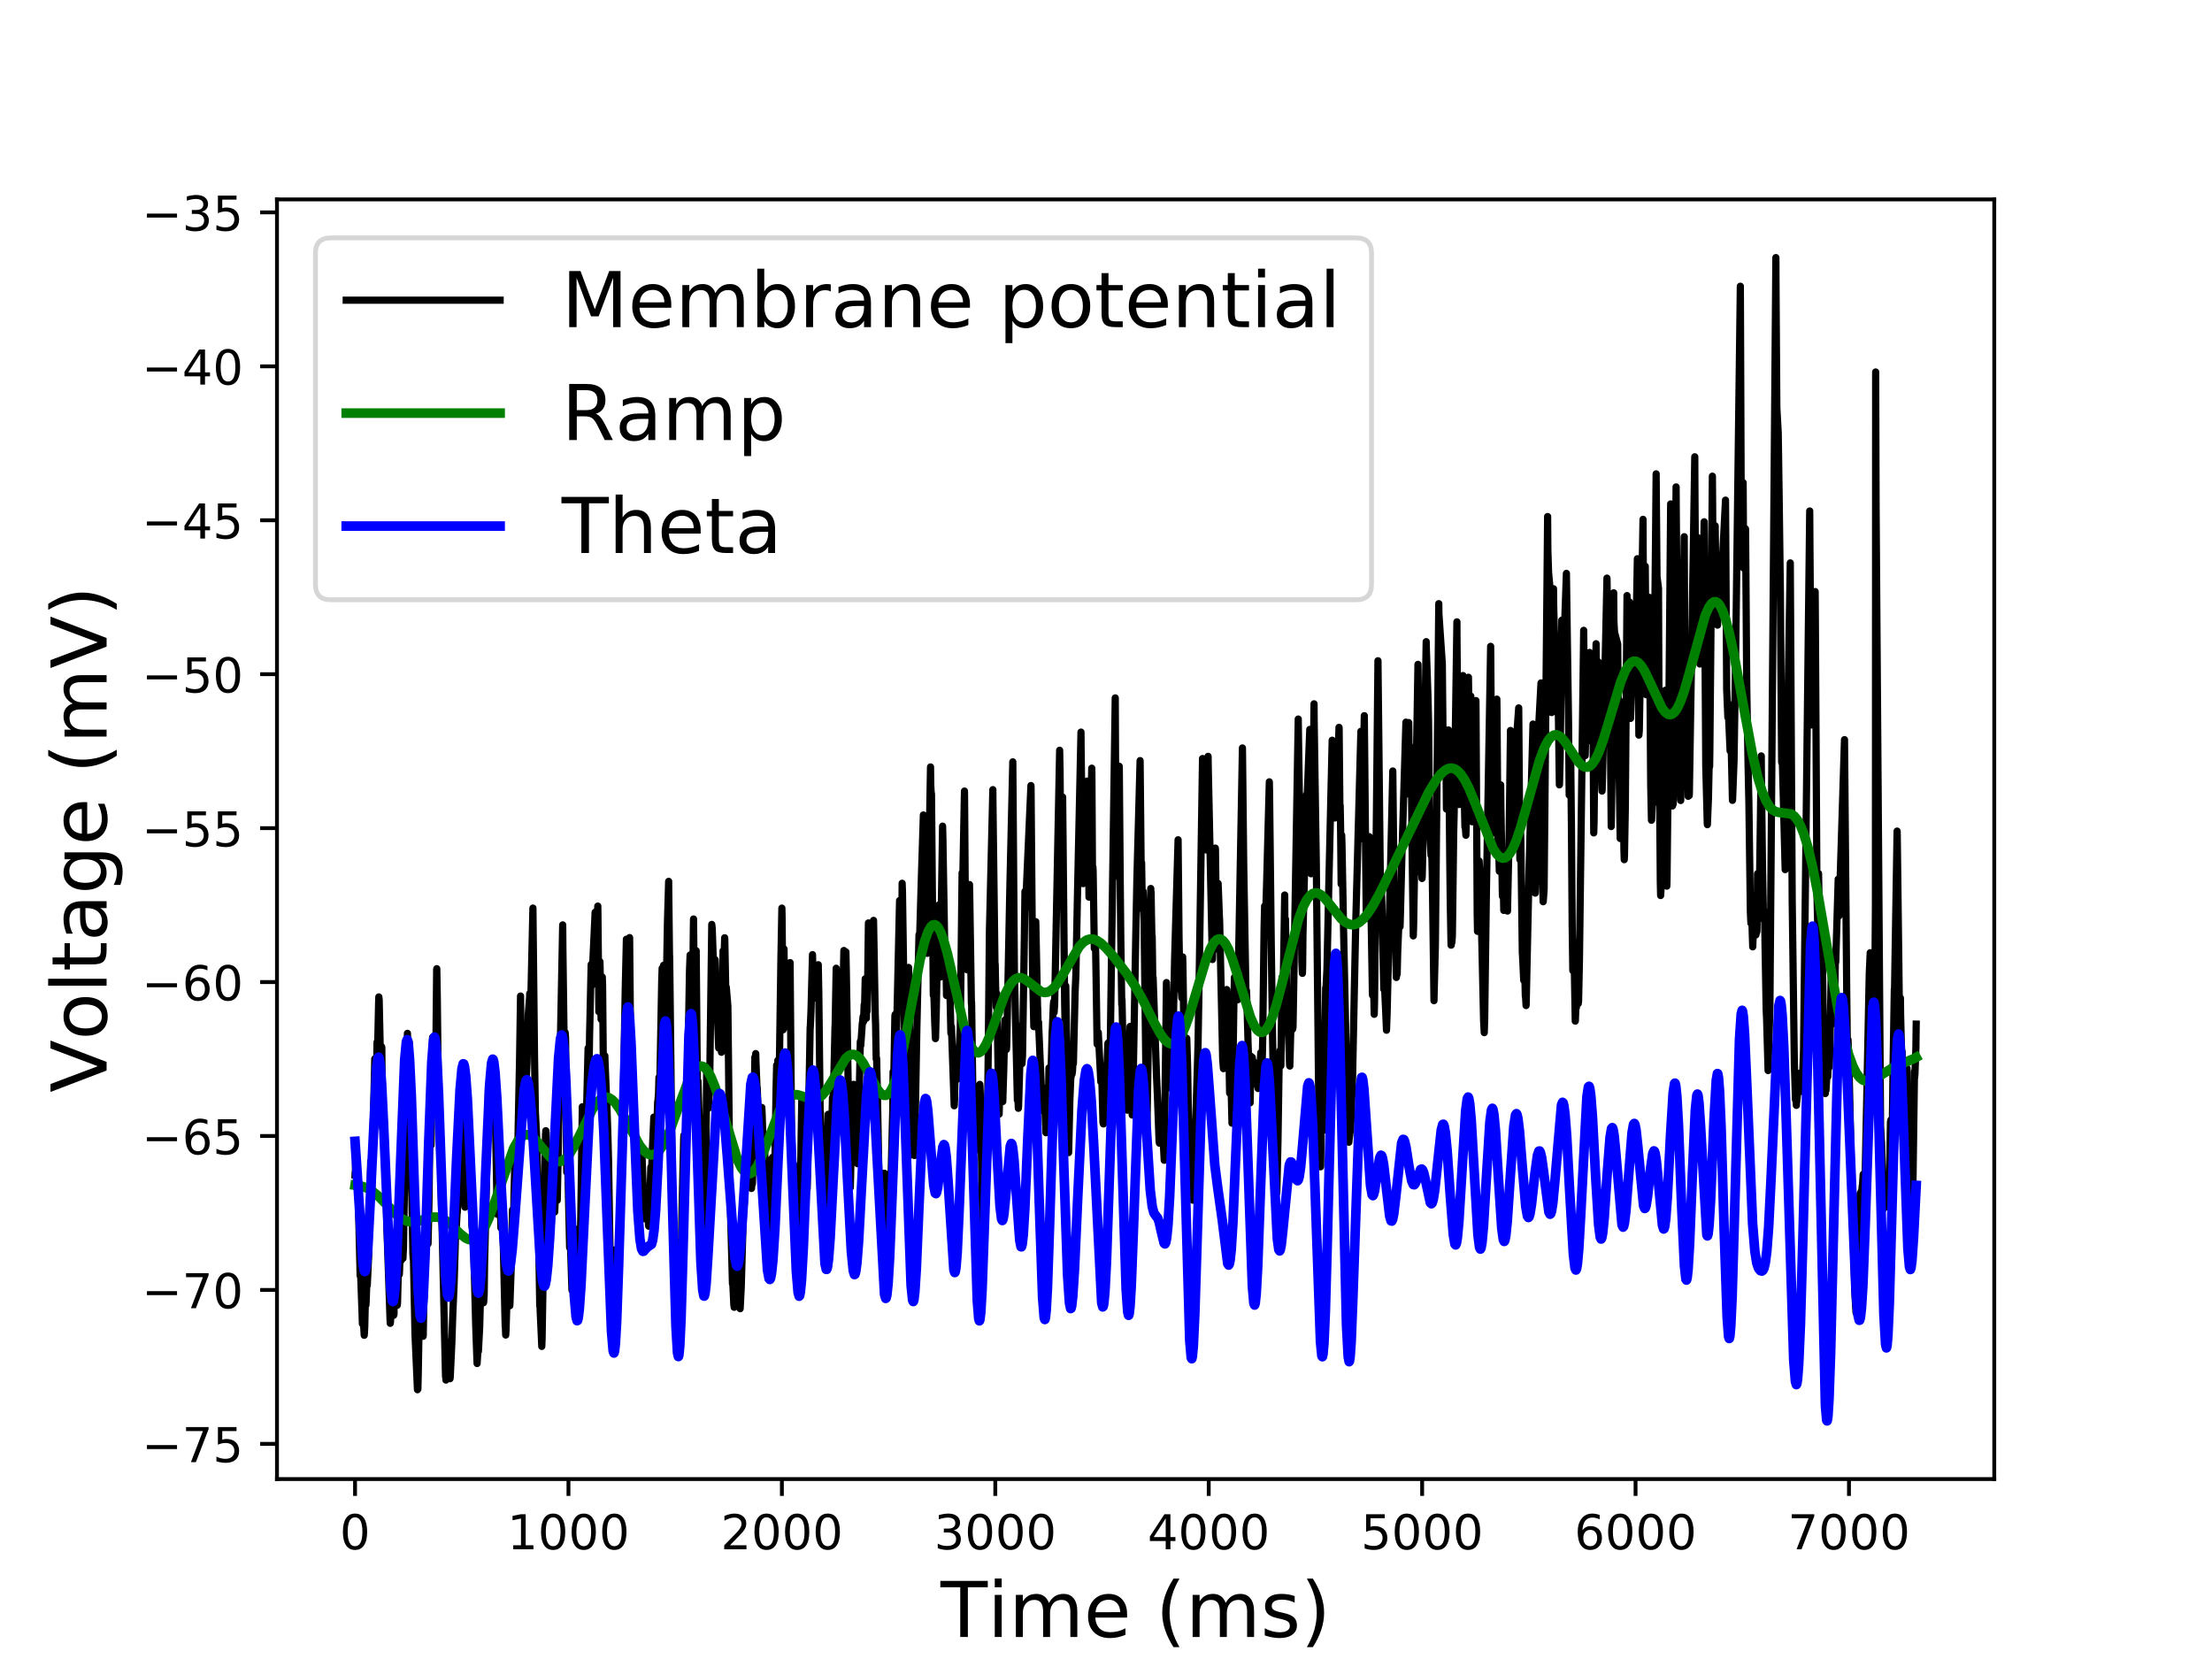 <?xml version="1.0" encoding="utf-8" standalone="no"?>
<!DOCTYPE svg PUBLIC "-//W3C//DTD SVG 1.1//EN"
  "http://www.w3.org/Graphics/SVG/1.1/DTD/svg11.dtd">
<!-- Created with matplotlib (http://matplotlib.org/) -->
<svg height="345pt" version="1.1" viewBox="0 0 460 345" width="460pt" xmlns="http://www.w3.org/2000/svg" xmlns:xlink="http://www.w3.org/1999/xlink">
 <defs>
  <style type="text/css">
*{stroke-linecap:butt;stroke-linejoin:round;}
  </style>
 </defs>
 <g id="figure_1">
  <g id="patch_1">
   <path d="M 0 345.6 
L 460.8 345.6 
L 460.8 0 
L 0 0 
z
" style="fill:#ffffff;"/>
  </g>
  <g id="axes_1">
   <g id="patch_2">
    <path d="M 57.6 307.584 
L 414.72 307.584 
L 414.72 41.472 
L 57.6 41.472 
z
" style="fill:#ffffff;"/>
   </g>
   <g id="matplotlib.axis_1">
    <g id="xtick_1">
     <g id="line2d_1">
      <defs>
       <path d="M 0 0 
L 0 3.5 
" id="mb9fae968c5" style="stroke:#000000;stroke-width:0.8;"/>
      </defs>
      <g>
       <use style="stroke:#000000;stroke-width:0.8;" x="73.833" xlink:href="#mb9fae968c5" y="307.584"/>
      </g>
     </g>
     <g id="text_1">
      <!-- 0 -->
      <defs>
       <path d="M 31.781 66.406 
Q 24.172 66.406 20.328 58.906 
Q 16.5 51.422 16.5 36.375 
Q 16.5 21.391 20.328 13.891 
Q 24.172 6.391 31.781 6.391 
Q 39.453 6.391 43.281 13.891 
Q 47.125 21.391 47.125 36.375 
Q 47.125 51.422 43.281 58.906 
Q 39.453 66.406 31.781 66.406 
z
M 31.781 74.219 
Q 44.047 74.219 50.516 64.516 
Q 56.984 54.828 56.984 36.375 
Q 56.984 17.969 50.516 8.266 
Q 44.047 -1.422 31.781 -1.422 
Q 19.531 -1.422 13.062 8.266 
Q 6.594 17.969 6.594 36.375 
Q 6.594 54.828 13.062 64.516 
Q 19.531 74.219 31.781 74.219 
z
" id="DejaVuSans-30"/>
      </defs>
      <g transform="translate(70.651 322.182)scale(0.1 -0.1)">
       <use xlink:href="#DejaVuSans-30"/>
      </g>
     </g>
    </g>
    <g id="xtick_2">
     <g id="line2d_2">
      <g>
       <use style="stroke:#000000;stroke-width:0.8;" x="118.215" xlink:href="#mb9fae968c5" y="307.584"/>
      </g>
     </g>
     <g id="text_2">
      <!-- 1000 -->
      <defs>
       <path d="M 12.406 8.297 
L 28.516 8.297 
L 28.516 63.922 
L 10.984 60.406 
L 10.984 69.391 
L 28.422 72.906 
L 38.281 72.906 
L 38.281 8.297 
L 54.391 8.297 
L 54.391 0 
L 12.406 0 
z
" id="DejaVuSans-31"/>
      </defs>
      <g transform="translate(105.49 322.182)scale(0.1 -0.1)">
       <use xlink:href="#DejaVuSans-31"/>
       <use x="63.623" xlink:href="#DejaVuSans-30"/>
       <use x="127.246" xlink:href="#DejaVuSans-30"/>
       <use x="190.869" xlink:href="#DejaVuSans-30"/>
      </g>
     </g>
    </g>
    <g id="xtick_3">
     <g id="line2d_3">
      <g>
       <use style="stroke:#000000;stroke-width:0.8;" x="162.597" xlink:href="#mb9fae968c5" y="307.584"/>
      </g>
     </g>
     <g id="text_3">
      <!-- 2000 -->
      <defs>
       <path d="M 19.188 8.297 
L 53.609 8.297 
L 53.609 0 
L 7.328 0 
L 7.328 8.297 
Q 12.938 14.109 22.625 23.891 
Q 32.328 33.688 34.812 36.531 
Q 39.547 41.844 41.422 45.531 
Q 43.312 49.219 43.312 52.781 
Q 43.312 58.594 39.234 62.25 
Q 35.156 65.922 28.609 65.922 
Q 23.969 65.922 18.812 64.312 
Q 13.672 62.703 7.812 59.422 
L 7.812 69.391 
Q 13.766 71.781 18.938 73 
Q 24.125 74.219 28.422 74.219 
Q 39.75 74.219 46.484 68.547 
Q 53.219 62.891 53.219 53.422 
Q 53.219 48.922 51.531 44.891 
Q 49.859 40.875 45.406 35.406 
Q 44.188 33.984 37.641 27.219 
Q 31.109 20.453 19.188 8.297 
z
" id="DejaVuSans-32"/>
      </defs>
      <g transform="translate(149.872 322.182)scale(0.1 -0.1)">
       <use xlink:href="#DejaVuSans-32"/>
       <use x="63.623" xlink:href="#DejaVuSans-30"/>
       <use x="127.246" xlink:href="#DejaVuSans-30"/>
       <use x="190.869" xlink:href="#DejaVuSans-30"/>
      </g>
     </g>
    </g>
    <g id="xtick_4">
     <g id="line2d_4">
      <g>
       <use style="stroke:#000000;stroke-width:0.8;" x="206.979" xlink:href="#mb9fae968c5" y="307.584"/>
      </g>
     </g>
     <g id="text_4">
      <!-- 3000 -->
      <defs>
       <path d="M 40.578 39.312 
Q 47.656 37.797 51.625 33 
Q 55.609 28.219 55.609 21.188 
Q 55.609 10.406 48.188 4.484 
Q 40.766 -1.422 27.094 -1.422 
Q 22.516 -1.422 17.656 -0.516 
Q 12.797 0.391 7.625 2.203 
L 7.625 11.719 
Q 11.719 9.328 16.594 8.109 
Q 21.484 6.891 26.812 6.891 
Q 36.078 6.891 40.938 10.547 
Q 45.797 14.203 45.797 21.188 
Q 45.797 27.641 41.281 31.266 
Q 36.766 34.906 28.719 34.906 
L 20.219 34.906 
L 20.219 43.016 
L 29.109 43.016 
Q 36.375 43.016 40.234 45.922 
Q 44.094 48.828 44.094 54.297 
Q 44.094 59.906 40.109 62.906 
Q 36.141 65.922 28.719 65.922 
Q 24.656 65.922 20.016 65.031 
Q 15.375 64.156 9.812 62.312 
L 9.812 71.094 
Q 15.438 72.656 20.344 73.438 
Q 25.25 74.219 29.594 74.219 
Q 40.828 74.219 47.359 69.109 
Q 53.906 64.016 53.906 55.328 
Q 53.906 49.266 50.438 45.094 
Q 46.969 40.922 40.578 39.312 
z
" id="DejaVuSans-33"/>
      </defs>
      <g transform="translate(194.254 322.182)scale(0.1 -0.1)">
       <use xlink:href="#DejaVuSans-33"/>
       <use x="63.623" xlink:href="#DejaVuSans-30"/>
       <use x="127.246" xlink:href="#DejaVuSans-30"/>
       <use x="190.869" xlink:href="#DejaVuSans-30"/>
      </g>
     </g>
    </g>
    <g id="xtick_5">
     <g id="line2d_5">
      <g>
       <use style="stroke:#000000;stroke-width:0.8;" x="251.361" xlink:href="#mb9fae968c5" y="307.584"/>
      </g>
     </g>
     <g id="text_5">
      <!-- 4000 -->
      <defs>
       <path d="M 37.797 64.312 
L 12.891 25.391 
L 37.797 25.391 
z
M 35.203 72.906 
L 47.609 72.906 
L 47.609 25.391 
L 58.016 25.391 
L 58.016 17.188 
L 47.609 17.188 
L 47.609 0 
L 37.797 0 
L 37.797 17.188 
L 4.891 17.188 
L 4.891 26.703 
z
" id="DejaVuSans-34"/>
      </defs>
      <g transform="translate(238.636 322.182)scale(0.1 -0.1)">
       <use xlink:href="#DejaVuSans-34"/>
       <use x="63.623" xlink:href="#DejaVuSans-30"/>
       <use x="127.246" xlink:href="#DejaVuSans-30"/>
       <use x="190.869" xlink:href="#DejaVuSans-30"/>
      </g>
     </g>
    </g>
    <g id="xtick_6">
     <g id="line2d_6">
      <g>
       <use style="stroke:#000000;stroke-width:0.8;" x="295.743" xlink:href="#mb9fae968c5" y="307.584"/>
      </g>
     </g>
     <g id="text_6">
      <!-- 5000 -->
      <defs>
       <path d="M 10.797 72.906 
L 49.516 72.906 
L 49.516 64.594 
L 19.828 64.594 
L 19.828 46.734 
Q 21.969 47.469 24.109 47.828 
Q 26.266 48.188 28.422 48.188 
Q 40.625 48.188 47.75 41.5 
Q 54.891 34.812 54.891 23.391 
Q 54.891 11.625 47.562 5.094 
Q 40.234 -1.422 26.906 -1.422 
Q 22.312 -1.422 17.547 -0.641 
Q 12.797 0.141 7.719 1.703 
L 7.719 11.625 
Q 12.109 9.234 16.797 8.062 
Q 21.484 6.891 26.703 6.891 
Q 35.156 6.891 40.078 11.328 
Q 45.016 15.766 45.016 23.391 
Q 45.016 31 40.078 35.438 
Q 35.156 39.891 26.703 39.891 
Q 22.75 39.891 18.812 39.016 
Q 14.891 38.141 10.797 36.281 
z
" id="DejaVuSans-35"/>
      </defs>
      <g transform="translate(283.018 322.182)scale(0.1 -0.1)">
       <use xlink:href="#DejaVuSans-35"/>
       <use x="63.623" xlink:href="#DejaVuSans-30"/>
       <use x="127.246" xlink:href="#DejaVuSans-30"/>
       <use x="190.869" xlink:href="#DejaVuSans-30"/>
      </g>
     </g>
    </g>
    <g id="xtick_7">
     <g id="line2d_7">
      <g>
       <use style="stroke:#000000;stroke-width:0.8;" x="340.125" xlink:href="#mb9fae968c5" y="307.584"/>
      </g>
     </g>
     <g id="text_7">
      <!-- 6000 -->
      <defs>
       <path d="M 33.016 40.375 
Q 26.375 40.375 22.484 35.828 
Q 18.609 31.297 18.609 23.391 
Q 18.609 15.531 22.484 10.953 
Q 26.375 6.391 33.016 6.391 
Q 39.656 6.391 43.531 10.953 
Q 47.406 15.531 47.406 23.391 
Q 47.406 31.297 43.531 35.828 
Q 39.656 40.375 33.016 40.375 
z
M 52.594 71.297 
L 52.594 62.312 
Q 48.875 64.062 45.094 64.984 
Q 41.312 65.922 37.594 65.922 
Q 27.828 65.922 22.672 59.328 
Q 17.531 52.734 16.797 39.406 
Q 19.672 43.656 24.016 45.922 
Q 28.375 48.188 33.594 48.188 
Q 44.578 48.188 50.953 41.516 
Q 57.328 34.859 57.328 23.391 
Q 57.328 12.156 50.688 5.359 
Q 44.047 -1.422 33.016 -1.422 
Q 20.359 -1.422 13.672 8.266 
Q 6.984 17.969 6.984 36.375 
Q 6.984 53.656 15.188 63.938 
Q 23.391 74.219 37.203 74.219 
Q 40.922 74.219 44.703 73.484 
Q 48.484 72.75 52.594 71.297 
z
" id="DejaVuSans-36"/>
      </defs>
      <g transform="translate(327.4 322.182)scale(0.1 -0.1)">
       <use xlink:href="#DejaVuSans-36"/>
       <use x="63.623" xlink:href="#DejaVuSans-30"/>
       <use x="127.246" xlink:href="#DejaVuSans-30"/>
       <use x="190.869" xlink:href="#DejaVuSans-30"/>
      </g>
     </g>
    </g>
    <g id="xtick_8">
     <g id="line2d_8">
      <g>
       <use style="stroke:#000000;stroke-width:0.8;" x="384.507" xlink:href="#mb9fae968c5" y="307.584"/>
      </g>
     </g>
     <g id="text_8">
      <!-- 7000 -->
      <defs>
       <path d="M 8.203 72.906 
L 55.078 72.906 
L 55.078 68.703 
L 28.609 0 
L 18.312 0 
L 43.219 64.594 
L 8.203 64.594 
z
" id="DejaVuSans-37"/>
      </defs>
      <g transform="translate(371.782 322.182)scale(0.1 -0.1)">
       <use xlink:href="#DejaVuSans-37"/>
       <use x="63.623" xlink:href="#DejaVuSans-30"/>
       <use x="127.246" xlink:href="#DejaVuSans-30"/>
       <use x="190.869" xlink:href="#DejaVuSans-30"/>
      </g>
     </g>
    </g>
    <g id="text_9">
     <!-- Time (ms) -->
     <defs>
      <path d="M -0.297 72.906 
L 61.375 72.906 
L 61.375 64.594 
L 35.5 64.594 
L 35.5 0 
L 25.594 0 
L 25.594 64.594 
L -0.297 64.594 
z
" id="DejaVuSans-54"/>
      <path d="M 9.422 54.688 
L 18.406 54.688 
L 18.406 0 
L 9.422 0 
z
M 9.422 75.984 
L 18.406 75.984 
L 18.406 64.594 
L 9.422 64.594 
z
" id="DejaVuSans-69"/>
      <path d="M 52 44.188 
Q 55.375 50.25 60.062 53.125 
Q 64.75 56 71.094 56 
Q 79.641 56 84.281 50.016 
Q 88.922 44.047 88.922 33.016 
L 88.922 0 
L 79.891 0 
L 79.891 32.719 
Q 79.891 40.578 77.094 44.375 
Q 74.312 48.188 68.609 48.188 
Q 61.625 48.188 57.562 43.547 
Q 53.516 38.922 53.516 30.906 
L 53.516 0 
L 44.484 0 
L 44.484 32.719 
Q 44.484 40.625 41.703 44.406 
Q 38.922 48.188 33.109 48.188 
Q 26.219 48.188 22.156 43.531 
Q 18.109 38.875 18.109 30.906 
L 18.109 0 
L 9.078 0 
L 9.078 54.688 
L 18.109 54.688 
L 18.109 46.188 
Q 21.188 51.219 25.484 53.609 
Q 29.781 56 35.688 56 
Q 41.656 56 45.828 52.969 
Q 50 49.953 52 44.188 
z
" id="DejaVuSans-6d"/>
      <path d="M 56.203 29.594 
L 56.203 25.203 
L 14.891 25.203 
Q 15.484 15.922 20.484 11.062 
Q 25.484 6.203 34.422 6.203 
Q 39.594 6.203 44.453 7.469 
Q 49.312 8.734 54.109 11.281 
L 54.109 2.781 
Q 49.266 0.734 44.188 -0.344 
Q 39.109 -1.422 33.891 -1.422 
Q 20.797 -1.422 13.156 6.188 
Q 5.516 13.812 5.516 26.812 
Q 5.516 40.234 12.766 48.109 
Q 20.016 56 32.328 56 
Q 43.359 56 49.781 48.891 
Q 56.203 41.797 56.203 29.594 
z
M 47.219 32.234 
Q 47.125 39.594 43.094 43.984 
Q 39.062 48.391 32.422 48.391 
Q 24.906 48.391 20.391 44.141 
Q 15.875 39.891 15.188 32.172 
z
" id="DejaVuSans-65"/>
      <path id="DejaVuSans-20"/>
      <path d="M 31 75.875 
Q 24.469 64.656 21.281 53.656 
Q 18.109 42.672 18.109 31.391 
Q 18.109 20.125 21.312 9.062 
Q 24.516 -2 31 -13.188 
L 23.188 -13.188 
Q 15.875 -1.703 12.234 9.375 
Q 8.594 20.453 8.594 31.391 
Q 8.594 42.281 12.203 53.312 
Q 15.828 64.359 23.188 75.875 
z
" id="DejaVuSans-28"/>
      <path d="M 44.281 53.078 
L 44.281 44.578 
Q 40.484 46.531 36.375 47.5 
Q 32.281 48.484 27.875 48.484 
Q 21.188 48.484 17.844 46.438 
Q 14.5 44.391 14.5 40.281 
Q 14.5 37.156 16.891 35.375 
Q 19.281 33.594 26.516 31.984 
L 29.594 31.297 
Q 39.156 29.25 43.188 25.516 
Q 47.219 21.781 47.219 15.094 
Q 47.219 7.469 41.188 3.016 
Q 35.156 -1.422 24.609 -1.422 
Q 20.219 -1.422 15.453 -0.562 
Q 10.688 0.297 5.422 2 
L 5.422 11.281 
Q 10.406 8.688 15.234 7.391 
Q 20.062 6.109 24.812 6.109 
Q 31.156 6.109 34.562 8.281 
Q 37.984 10.453 37.984 14.406 
Q 37.984 18.062 35.516 20.016 
Q 33.062 21.969 24.703 23.781 
L 21.578 24.516 
Q 13.234 26.266 9.516 29.906 
Q 5.812 33.547 5.812 39.891 
Q 5.812 47.609 11.281 51.797 
Q 16.75 56 26.812 56 
Q 31.781 56 36.172 55.266 
Q 40.578 54.547 44.281 53.078 
z
" id="DejaVuSans-73"/>
      <path d="M 8.016 75.875 
L 15.828 75.875 
Q 23.141 64.359 26.781 53.312 
Q 30.422 42.281 30.422 31.391 
Q 30.422 20.453 26.781 9.375 
Q 23.141 -1.703 15.828 -13.188 
L 8.016 -13.188 
Q 14.5 -2 17.703 9.062 
Q 20.906 20.125 20.906 31.391 
Q 20.906 42.672 17.703 53.656 
Q 14.5 64.656 8.016 75.875 
z
" id="DejaVuSans-29"/>
     </defs>
     <g transform="translate(195.595 340.42)scale(0.16 -0.16)">
      <use xlink:href="#DejaVuSans-54"/>
      <use x="61.037" xlink:href="#DejaVuSans-69"/>
      <use x="88.82" xlink:href="#DejaVuSans-6d"/>
      <use x="186.232" xlink:href="#DejaVuSans-65"/>
      <use x="247.756" xlink:href="#DejaVuSans-20"/>
      <use x="279.543" xlink:href="#DejaVuSans-28"/>
      <use x="318.557" xlink:href="#DejaVuSans-6d"/>
      <use x="415.969" xlink:href="#DejaVuSans-73"/>
      <use x="468.068" xlink:href="#DejaVuSans-29"/>
     </g>
    </g>
   </g>
   <g id="matplotlib.axis_2">
    <g id="ytick_1">
     <g id="line2d_9">
      <defs>
       <path d="M 0 0 
L -3.5 0 
" id="mee5008da2c" style="stroke:#000000;stroke-width:0.8;"/>
      </defs>
      <g>
       <use style="stroke:#000000;stroke-width:0.8;" x="57.6" xlink:href="#mee5008da2c" y="300.265"/>
      </g>
     </g>
     <g id="text_10">
      <!-- −75 -->
      <defs>
       <path d="M 10.594 35.5 
L 73.188 35.5 
L 73.188 27.203 
L 10.594 27.203 
z
" id="DejaVuSans-2212"/>
      </defs>
      <g transform="translate(29.495 304.064)scale(0.1 -0.1)">
       <use xlink:href="#DejaVuSans-2212"/>
       <use x="83.789" xlink:href="#DejaVuSans-37"/>
       <use x="147.412" xlink:href="#DejaVuSans-35"/>
      </g>
     </g>
    </g>
    <g id="ytick_2">
     <g id="line2d_10">
      <g>
       <use style="stroke:#000000;stroke-width:0.8;" x="57.6" xlink:href="#mee5008da2c" y="268.252"/>
      </g>
     </g>
     <g id="text_11">
      <!-- −70 -->
      <g transform="translate(29.495 272.052)scale(0.1 -0.1)">
       <use xlink:href="#DejaVuSans-2212"/>
       <use x="83.789" xlink:href="#DejaVuSans-37"/>
       <use x="147.412" xlink:href="#DejaVuSans-30"/>
      </g>
     </g>
    </g>
    <g id="ytick_3">
     <g id="line2d_11">
      <g>
       <use style="stroke:#000000;stroke-width:0.8;" x="57.6" xlink:href="#mee5008da2c" y="236.24"/>
      </g>
     </g>
     <g id="text_12">
      <!-- −65 -->
      <g transform="translate(29.495 240.04)scale(0.1 -0.1)">
       <use xlink:href="#DejaVuSans-2212"/>
       <use x="83.789" xlink:href="#DejaVuSans-36"/>
       <use x="147.412" xlink:href="#DejaVuSans-35"/>
      </g>
     </g>
    </g>
    <g id="ytick_4">
     <g id="line2d_12">
      <g>
       <use style="stroke:#000000;stroke-width:0.8;" x="57.6" xlink:href="#mee5008da2c" y="204.228"/>
      </g>
     </g>
     <g id="text_13">
      <!-- −60 -->
      <g transform="translate(29.495 208.027)scale(0.1 -0.1)">
       <use xlink:href="#DejaVuSans-2212"/>
       <use x="83.789" xlink:href="#DejaVuSans-36"/>
       <use x="147.412" xlink:href="#DejaVuSans-30"/>
      </g>
     </g>
    </g>
    <g id="ytick_5">
     <g id="line2d_13">
      <g>
       <use style="stroke:#000000;stroke-width:0.8;" x="57.6" xlink:href="#mee5008da2c" y="172.216"/>
      </g>
     </g>
     <g id="text_14">
      <!-- −55 -->
      <g transform="translate(29.495 176.015)scale(0.1 -0.1)">
       <use xlink:href="#DejaVuSans-2212"/>
       <use x="83.789" xlink:href="#DejaVuSans-35"/>
       <use x="147.412" xlink:href="#DejaVuSans-35"/>
      </g>
     </g>
    </g>
    <g id="ytick_6">
     <g id="line2d_14">
      <g>
       <use style="stroke:#000000;stroke-width:0.8;" x="57.6" xlink:href="#mee5008da2c" y="140.204"/>
      </g>
     </g>
     <g id="text_15">
      <!-- −50 -->
      <g transform="translate(29.495 144.003)scale(0.1 -0.1)">
       <use xlink:href="#DejaVuSans-2212"/>
       <use x="83.789" xlink:href="#DejaVuSans-35"/>
       <use x="147.412" xlink:href="#DejaVuSans-30"/>
      </g>
     </g>
    </g>
    <g id="ytick_7">
     <g id="line2d_15">
      <g>
       <use style="stroke:#000000;stroke-width:0.8;" x="57.6" xlink:href="#mee5008da2c" y="108.192"/>
      </g>
     </g>
     <g id="text_16">
      <!-- −45 -->
      <g transform="translate(29.495 111.991)scale(0.1 -0.1)">
       <use xlink:href="#DejaVuSans-2212"/>
       <use x="83.789" xlink:href="#DejaVuSans-34"/>
       <use x="147.412" xlink:href="#DejaVuSans-35"/>
      </g>
     </g>
    </g>
    <g id="ytick_8">
     <g id="line2d_16">
      <g>
       <use style="stroke:#000000;stroke-width:0.8;" x="57.6" xlink:href="#mee5008da2c" y="76.18"/>
      </g>
     </g>
     <g id="text_17">
      <!-- −40 -->
      <g transform="translate(29.495 79.979)scale(0.1 -0.1)">
       <use xlink:href="#DejaVuSans-2212"/>
       <use x="83.789" xlink:href="#DejaVuSans-34"/>
       <use x="147.412" xlink:href="#DejaVuSans-30"/>
      </g>
     </g>
    </g>
    <g id="ytick_9">
     <g id="line2d_17">
      <g>
       <use style="stroke:#000000;stroke-width:0.8;" x="57.6" xlink:href="#mee5008da2c" y="44.167"/>
      </g>
     </g>
     <g id="text_18">
      <!-- −35 -->
      <g transform="translate(29.495 47.967)scale(0.1 -0.1)">
       <use xlink:href="#DejaVuSans-2212"/>
       <use x="83.789" xlink:href="#DejaVuSans-33"/>
       <use x="147.412" xlink:href="#DejaVuSans-35"/>
      </g>
     </g>
    </g>
    <g id="text_19">
     <!-- Voltage (mV) -->
     <defs>
      <path d="M 28.609 0 
L 0.781 72.906 
L 11.078 72.906 
L 34.188 11.531 
L 57.328 72.906 
L 67.578 72.906 
L 39.797 0 
z
" id="DejaVuSans-56"/>
      <path d="M 30.609 48.391 
Q 23.391 48.391 19.188 42.75 
Q 14.984 37.109 14.984 27.297 
Q 14.984 17.484 19.156 11.844 
Q 23.344 6.203 30.609 6.203 
Q 37.797 6.203 41.984 11.859 
Q 46.188 17.531 46.188 27.297 
Q 46.188 37.016 41.984 42.703 
Q 37.797 48.391 30.609 48.391 
z
M 30.609 56 
Q 42.328 56 49.016 48.375 
Q 55.719 40.766 55.719 27.297 
Q 55.719 13.875 49.016 6.219 
Q 42.328 -1.422 30.609 -1.422 
Q 18.844 -1.422 12.172 6.219 
Q 5.516 13.875 5.516 27.297 
Q 5.516 40.766 12.172 48.375 
Q 18.844 56 30.609 56 
z
" id="DejaVuSans-6f"/>
      <path d="M 9.422 75.984 
L 18.406 75.984 
L 18.406 0 
L 9.422 0 
z
" id="DejaVuSans-6c"/>
      <path d="M 18.312 70.219 
L 18.312 54.688 
L 36.812 54.688 
L 36.812 47.703 
L 18.312 47.703 
L 18.312 18.016 
Q 18.312 11.328 20.141 9.422 
Q 21.969 7.516 27.594 7.516 
L 36.812 7.516 
L 36.812 0 
L 27.594 0 
Q 17.188 0 13.234 3.875 
Q 9.281 7.766 9.281 18.016 
L 9.281 47.703 
L 2.688 47.703 
L 2.688 54.688 
L 9.281 54.688 
L 9.281 70.219 
z
" id="DejaVuSans-74"/>
      <path d="M 34.281 27.484 
Q 23.391 27.484 19.188 25 
Q 14.984 22.516 14.984 16.5 
Q 14.984 11.719 18.141 8.906 
Q 21.297 6.109 26.703 6.109 
Q 34.188 6.109 38.703 11.406 
Q 43.219 16.703 43.219 25.484 
L 43.219 27.484 
z
M 52.203 31.203 
L 52.203 0 
L 43.219 0 
L 43.219 8.297 
Q 40.141 3.328 35.547 0.953 
Q 30.953 -1.422 24.312 -1.422 
Q 15.922 -1.422 10.953 3.297 
Q 6 8.016 6 15.922 
Q 6 25.141 12.172 29.828 
Q 18.359 34.516 30.609 34.516 
L 43.219 34.516 
L 43.219 35.406 
Q 43.219 41.609 39.141 45 
Q 35.062 48.391 27.688 48.391 
Q 23 48.391 18.547 47.266 
Q 14.109 46.141 10.016 43.891 
L 10.016 52.203 
Q 14.938 54.109 19.578 55.047 
Q 24.219 56 28.609 56 
Q 40.484 56 46.344 49.844 
Q 52.203 43.703 52.203 31.203 
z
" id="DejaVuSans-61"/>
      <path d="M 45.406 27.984 
Q 45.406 37.75 41.375 43.109 
Q 37.359 48.484 30.078 48.484 
Q 22.859 48.484 18.828 43.109 
Q 14.797 37.75 14.797 27.984 
Q 14.797 18.266 18.828 12.891 
Q 22.859 7.516 30.078 7.516 
Q 37.359 7.516 41.375 12.891 
Q 45.406 18.266 45.406 27.984 
z
M 54.391 6.781 
Q 54.391 -7.172 48.188 -13.984 
Q 42 -20.797 29.203 -20.797 
Q 24.469 -20.797 20.266 -20.094 
Q 16.062 -19.391 12.109 -17.922 
L 12.109 -9.188 
Q 16.062 -11.328 19.922 -12.344 
Q 23.781 -13.375 27.781 -13.375 
Q 36.625 -13.375 41.016 -8.766 
Q 45.406 -4.156 45.406 5.172 
L 45.406 9.625 
Q 42.625 4.781 38.281 2.391 
Q 33.938 0 27.875 0 
Q 17.828 0 11.672 7.656 
Q 5.516 15.328 5.516 27.984 
Q 5.516 40.672 11.672 48.328 
Q 17.828 56 27.875 56 
Q 33.938 56 38.281 53.609 
Q 42.625 51.219 45.406 46.391 
L 45.406 54.688 
L 54.391 54.688 
z
" id="DejaVuSans-67"/>
     </defs>
     <g transform="translate(22.168 227.199)rotate(-90)scale(0.16 -0.16)">
      <use xlink:href="#DejaVuSans-56"/>
      <use x="68.299" xlink:href="#DejaVuSans-6f"/>
      <use x="129.48" xlink:href="#DejaVuSans-6c"/>
      <use x="157.264" xlink:href="#DejaVuSans-74"/>
      <use x="196.473" xlink:href="#DejaVuSans-61"/>
      <use x="257.752" xlink:href="#DejaVuSans-67"/>
      <use x="321.229" xlink:href="#DejaVuSans-65"/>
      <use x="382.752" xlink:href="#DejaVuSans-20"/>
      <use x="414.539" xlink:href="#DejaVuSans-28"/>
      <use x="453.553" xlink:href="#DejaVuSans-6d"/>
      <use x="550.965" xlink:href="#DejaVuSans-56"/>
      <use x="619.373" xlink:href="#DejaVuSans-29"/>
     </g>
    </g>
   </g>
   <g id="line2d_18">
    <path clip-path="url(#pb786de3ea6)" d="M 73.833 244.346 
L 73.855 243.813 
L 73.855 243.813 
L 73.855 243.813 
L 73.877 244.291 
L 73.899 243.939 
L 73.899 243.939 
L 74.01 239.282 
L 74.099 241.389 
L 74.121 242.025 
L 74.166 241.696 
L 74.166 241.696 
L 74.21 241.101 
L 74.254 241.601 
L 74.498 248.309 
L 74.698 257.361 
L 74.898 265.295 
L 74.92 265.077 
L 74.964 264.055 
L 74.987 264.693 
L 74.987 264.693 
L 75.297 273.197 
L 75.364 275.299 
L 75.408 274.059 
L 75.497 273.006 
L 75.519 273.735 
L 75.741 277.68 
L 75.786 277.159 
L 75.852 275.861 
L 75.985 270.122 
L 76.03 270.589 
L 76.096 271.406 
L 76.141 270.655 
L 76.296 266.374 
L 76.318 266.841 
L 76.34 266.887 
L 76.363 267.35 
L 76.385 267.105 
L 76.385 267.105 
L 76.673 260.959 
L 76.962 246.923 
L 77.095 241.496 
L 77.184 243.397 
L 77.317 246.937 
L 77.339 246.493 
L 77.938 220.182 
L 78.005 223.938 
L 78.16 232.955 
L 78.204 232.381 
L 78.338 221.668 
L 78.404 216.727 
L 78.448 217.881 
L 78.493 219.691 
L 78.515 218.534 
L 78.515 218.534 
L 78.737 208.512 
L 78.781 207.314 
L 78.848 207.907 
L 78.914 210.867 
L 79.247 226.235 
L 79.336 221.361 
L 79.38 217.696 
L 79.403 217.918 
L 79.403 217.918 
L 79.536 234.538 
L 79.602 232.427 
L 79.713 229.984 
L 79.78 230.96 
L 80.068 237.706 
L 80.446 254.841 
L 81.111 274.369 
L 81.156 275.191 
L 81.2 274.871 
L 81.489 269.616 
L 81.511 269.572 
L 81.511 269.572 
L 81.511 269.572 
L 81.6 270.695 
L 81.733 272.767 
L 81.755 272.47 
L 81.755 272.47 
L 81.755 272.47 
L 81.866 273.527 
L 81.888 273.319 
L 81.91 273.3 
L 81.932 273.355 
L 81.999 269.077 
L 82.177 260.013 
L 82.199 259.89 
L 82.199 259.89 
L 82.199 259.89 
L 82.265 261.596 
L 82.509 268.947 
L 82.598 271.454 
L 82.665 271.018 
L 82.931 260.333 
L 82.953 260.579 
L 83.042 265.036 
L 83.086 264.183 
L 83.22 260.244 
L 83.242 261.099 
L 83.353 262.205 
L 83.375 262.197 
L 83.464 259.473 
L 83.508 260.184 
L 83.552 260.745 
L 83.552 260.745 
L 83.552 260.745 
L 83.597 260.003 
L 83.619 260.512 
L 83.619 260.512 
L 83.641 260.934 
L 83.663 260.562 
L 83.663 260.562 
L 83.708 259.861 
L 83.73 260.431 
L 83.73 260.431 
L 83.796 261.692 
L 83.841 260.656 
L 83.907 259.667 
L 84.018 252.221 
L 84.729 214.89 
L 84.884 220.646 
L 84.928 219.52 
L 85.061 216.623 
L 85.106 216.741 
L 85.55 243.228 
L 85.86 260.731 
L 85.927 261.723 
L 85.971 261.473 
L 86.304 277.53 
L 86.814 289 
L 86.903 288.849 
L 86.992 285.018 
L 87.303 266.253 
L 87.325 266.546 
L 87.325 266.546 
L 87.325 266.546 
L 87.347 266.234 
L 87.347 266.234 
L 87.347 266.234 
L 87.569 271.276 
L 87.702 274.163 
L 87.88 277.616 
L 87.924 277.116 
L 87.968 277.475 
L 87.991 277.893 
L 88.013 277.711 
L 88.323 260.876 
L 88.346 261.049 
L 88.39 261.337 
L 88.39 261.337 
L 88.39 261.337 
L 88.412 260.723 
L 88.434 261.262 
L 88.434 261.262 
L 88.457 261.35 
L 88.656 253.179 
L 88.679 253.762 
L 88.789 255.451 
L 88.834 255.315 
L 88.856 254.8 
L 88.856 254.8 
L 88.856 254.8 
L 89.011 258.647 
L 89.034 257.907 
L 89.211 249.826 
L 89.433 231.99 
L 89.455 232.373 
L 89.477 232.002 
L 89.5 230.995 
L 89.522 230.998 
L 89.522 230.998 
L 89.633 238.165 
L 89.677 236.002 
L 89.81 224.829 
L 89.966 215.706 
L 89.988 215.961 
L 90.032 216.957 
L 90.099 216.787 
L 90.321 227.652 
L 90.387 230.022 
L 90.432 228.936 
L 90.631 219.719 
L 90.809 201.668 
L 90.831 201.443 
L 90.831 201.443 
L 90.831 201.443 
L 90.942 207.866 
L 91.186 229.837 
L 91.208 229.83 
L 91.23 229.172 
L 91.297 229.417 
L 91.364 233.61 
L 91.475 241.353 
L 91.541 240.663 
L 91.563 240.556 
L 91.563 240.556 
L 91.563 240.556 
L 91.608 241.814 
L 91.896 254.435 
L 91.918 254.396 
L 92.052 260.312 
L 92.473 278.708 
L 92.651 286.251 
L 92.673 285.972 
L 92.739 286.994 
L 92.784 286.394 
L 93.006 279.169 
L 93.072 279.777 
L 93.139 281.457 
L 93.316 285.258 
L 93.383 284.419 
L 93.427 285.016 
L 93.583 286.712 
L 93.627 286.404 
L 93.96 279.349 
L 94.16 273.299 
L 94.426 267.273 
L 94.759 256.116 
L 94.825 256.487 
L 94.825 256.487 
L 94.825 256.487 
L 95.07 251.974 
L 95.092 252.149 
L 95.136 251.399 
L 95.824 234.915 
L 95.957 233.313 
L 96.046 236.277 
L 96.246 243.472 
L 96.468 249.053 
L 96.49 249.048 
L 96.512 248.64 
L 96.534 248.878 
L 96.534 248.878 
L 96.689 251.044 
L 96.734 250.936 
L 97.022 243.794 
L 97.067 244.993 
L 97.133 247.581 
L 97.178 246.465 
L 97.289 241.462 
L 97.355 241.907 
L 97.4 242.43 
L 97.422 242.421 
L 97.422 242.421 
L 97.599 240.228 
L 97.621 240.598 
L 97.666 240.306 
L 97.688 239.808 
L 97.71 240.196 
L 97.71 240.196 
L 97.843 244.078 
L 98.154 255.195 
L 98.176 254.681 
L 98.287 252.677 
L 98.309 252.921 
L 98.332 252.89 
L 98.931 275.758 
L 99.175 282.643 
L 99.219 283.551 
L 99.241 283.153 
L 99.241 283.153 
L 99.419 280.414 
L 99.486 281.014 
L 99.486 281.014 
L 99.486 281.014 
L 99.752 275.971 
L 99.885 270.91 
L 100.085 265.165 
L 100.173 263.81 
L 100.196 264.159 
L 100.551 270.91 
L 100.595 270.647 
L 100.684 269.23 
L 100.773 262.597 
L 100.995 253.723 
L 101.571 226.122 
L 101.594 226.25 
L 101.793 234.057 
L 101.882 232.716 
L 102.104 224.037 
L 102.193 225.55 
L 102.37 230.38 
L 102.415 229.343 
L 102.526 223.208 
L 102.57 224.789 
L 102.725 234.265 
L 102.77 232.976 
L 102.903 225.72 
L 102.947 227.677 
L 103.058 234.523 
L 103.369 251.433 
L 103.391 251.014 
L 103.436 252.536 
L 103.458 252.415 
L 103.702 237.771 
L 103.835 240.768 
L 104.168 255.351 
L 104.212 253.662 
L 104.323 251.43 
L 104.39 251.912 
L 104.589 255.805 
L 105.055 275.725 
L 105.078 275.413 
L 105.166 277.633 
L 105.233 276.601 
L 105.588 264.634 
L 105.61 265.091 
L 105.61 265.091 
L 105.61 265.091 
L 105.632 264.48 
L 105.677 264.892 
L 105.677 264.892 
L 106.01 271.542 
L 106.032 271.376 
L 106.365 262.017 
L 106.587 251.593 
L 106.609 251.678 
L 106.786 253.801 
L 106.809 253.707 
L 106.897 247.973 
L 107.097 240.782 
L 107.141 240.375 
L 107.164 240.697 
L 107.252 243.277 
L 107.297 242.284 
L 107.386 241.582 
L 107.43 241.672 
L 107.541 242.688 
L 107.563 242.167 
L 107.718 236.668 
L 108.051 220.057 
L 108.251 207.134 
L 108.384 219.404 
L 108.562 229.992 
L 108.695 232.235 
L 108.761 231.015 
L 109.05 214.089 
L 109.338 226.418 
L 109.405 224.572 
L 109.427 224.554 
L 109.605 221.051 
L 109.849 211.015 
L 110.137 207.402 
L 110.159 206.608 
L 110.182 206.764 
L 110.182 206.764 
L 110.315 208.866 
L 110.337 208.773 
L 110.381 208.273 
L 110.825 188.84 
L 111.158 219.769 
L 111.336 231.327 
L 111.691 238.184 
L 112.245 271.573 
L 112.268 271.57 
L 112.29 271.601 
L 112.667 279.998 
L 112.734 278.283 
L 113.444 235.968 
L 113.51 235.135 
L 113.555 235.915 
L 113.998 247.765 
L 114.065 247.504 
L 114.509 253.19 
L 114.531 252.96 
L 114.553 252.649 
L 114.575 252.674 
L 114.575 252.674 
L 114.642 254.351 
L 114.686 253.376 
L 114.775 250.581 
L 114.82 251.655 
L 114.842 252.052 
L 114.864 251.787 
L 114.864 251.787 
L 114.953 249.091 
L 114.997 247.929 
L 115.064 248.957 
L 115.175 250.562 
L 115.352 252.034 
L 115.729 243.324 
L 115.752 244.615 
L 115.885 249.614 
L 117.016 192.339 
L 117.061 197.66 
L 117.349 219.176 
L 117.371 219.767 
L 117.394 219.463 
L 117.394 219.463 
L 117.527 214.702 
L 117.616 215.916 
L 117.727 228.733 
L 117.86 243.765 
L 117.926 243.057 
L 117.948 242.834 
L 118.015 240.316 
L 118.059 241.965 
L 118.459 259.458 
L 118.525 258.101 
L 118.57 257.552 
L 118.592 257.766 
L 118.592 257.766 
L 118.88 266.456 
L 118.947 268.309 
L 118.969 266.928 
L 119.169 258.461 
L 119.346 255.388 
L 119.369 256.115 
L 119.48 259.92 
L 119.613 264.119 
L 119.657 263.057 
L 119.724 261.013 
L 119.79 261.877 
L 120.256 271.168 
L 120.301 270.765 
L 120.323 270.911 
L 120.323 270.911 
L 120.345 271.385 
L 120.367 271.34 
L 120.367 271.34 
L 120.567 265.234 
L 120.811 250.751 
L 121.1 230.152 
L 121.188 231.14 
L 121.432 240.596 
L 121.521 240.036 
L 121.61 234.762 
L 121.721 230.432 
L 121.765 232.215 
L 121.788 232.482 
L 121.788 232.482 
L 121.788 232.482 
L 121.876 230.198 
L 121.943 231.441 
L 121.965 231.453 
L 122.298 217.965 
L 122.364 219.416 
L 122.453 223.225 
L 122.498 222.179 
L 122.609 215.217 
L 122.941 200.566 
L 123.03 202.952 
L 123.097 204.906 
L 123.141 202.994 
L 123.763 189.702 
L 123.94 196.824 
L 124.007 195.365 
L 124.317 188.426 
L 124.339 189.8 
L 124.539 210.398 
L 124.584 207.649 
L 124.761 199.977 
L 124.783 200.893 
L 125.005 211.981 
L 125.027 211.846 
L 125.05 211.849 
L 125.249 203.175 
L 125.316 205.14 
L 125.471 222.178 
L 125.538 220.941 
L 125.582 219.97 
L 125.649 220.589 
L 125.715 221.287 
L 125.715 221.287 
L 125.715 221.287 
L 125.782 219.555 
L 125.826 220.937 
L 126.093 227.467 
L 126.137 227.806 
L 126.425 236.531 
L 126.559 241.791 
L 127.025 270.779 
L 127.047 271.005 
L 127.091 270.848 
L 127.091 270.848 
L 127.113 270.566 
L 127.158 270.639 
L 127.224 271.533 
L 127.269 270.971 
L 127.291 270.93 
L 127.357 269.257 
L 127.424 269.552 
L 127.446 270.131 
L 127.513 269.641 
L 127.779 259.935 
L 127.801 260.261 
L 127.934 262.24 
L 127.957 261.882 
L 128.312 265.771 
L 128.378 268.153 
L 128.445 267.431 
L 128.467 266.8 
L 128.467 266.8 
L 128.467 266.8 
L 128.578 268.038 
L 128.6 267.845 
L 128.711 262.803 
L 128.977 250.279 
L 129.665 226.487 
L 130.02 205.961 
L 130.264 195.314 
L 130.375 210.903 
L 130.42 207.303 
L 130.597 202.761 
L 130.93 194.979 
L 131.13 216.452 
L 131.174 214.941 
L 131.241 216.357 
L 131.263 216.146 
L 131.263 216.146 
L 131.263 216.146 
L 131.33 219.17 
L 131.618 233.728 
L 131.707 234.899 
L 131.729 234.137 
L 131.796 229.074 
L 131.862 230.52 
L 132.106 238.243 
L 132.195 239.93 
L 132.239 239.61 
L 132.262 239.031 
L 132.306 239.228 
L 132.306 239.228 
L 132.528 246.911 
L 132.705 250.473 
L 132.794 251.948 
L 132.972 255.412 
L 133.038 253.896 
L 133.238 245.009 
L 133.46 239.769 
L 133.482 240.318 
L 133.504 240.265 
L 133.504 240.265 
L 133.504 240.265 
L 133.571 241.912 
L 133.97 253.443 
L 134.081 250.438 
L 134.126 249.376 
L 134.17 250.004 
L 134.325 252.033 
L 134.348 251.905 
L 134.37 251.921 
L 134.525 248.236 
L 134.57 249.506 
L 134.88 254.956 
L 134.902 255 
L 135.257 245.456 
L 135.346 242.73 
L 135.368 243.05 
L 135.435 245.056 
L 135.479 244.269 
L 135.657 239.386 
L 135.968 232.31 
L 135.99 232.561 
L 136.079 234.063 
L 136.189 235.661 
L 136.234 235.595 
L 136.256 235.633 
L 136.323 237.229 
L 136.5 241.148 
L 136.589 234.35 
L 136.766 229.136 
L 136.789 229.29 
L 136.789 229.29 
L 136.789 229.29 
L 136.944 227.436 
L 137.033 224.064 
L 137.077 225.568 
L 137.166 227.794 
L 137.188 226.63 
L 137.61 203.977 
L 137.698 201.352 
L 137.721 202.469 
L 137.854 213.306 
L 137.898 210.849 
L 137.987 200.742 
L 138.031 204.953 
L 138.209 213.732 
L 138.231 213.239 
L 138.253 212.707 
L 138.253 212.707 
L 138.253 212.707 
L 138.386 214.807 
L 138.808 191.616 
L 139.052 183.285 
L 139.074 185.714 
L 139.23 199.164 
L 139.252 198.86 
L 139.318 203.955 
L 139.918 256.036 
L 139.94 255.974 
L 140.406 268.272 
L 140.583 274.485 
L 140.672 273.871 
L 140.694 273.439 
L 140.694 273.439 
L 140.694 273.439 
L 141.116 281.067 
L 141.138 280.747 
L 141.338 277.269 
L 141.382 277.611 
L 141.404 278.216 
L 141.404 278.216 
L 141.404 278.216 
L 141.56 268.059 
L 141.804 252.918 
L 142.181 236.68 
L 142.225 236.08 
L 142.225 236.08 
L 142.225 236.08 
L 142.381 237.444 
L 142.58 235.426 
L 142.603 235.439 
L 142.758 238.918 
L 142.78 237.96 
L 143.379 202.089 
L 143.513 198.601 
L 143.668 209.552 
L 143.69 209.317 
L 143.712 209.381 
L 143.89 216.471 
L 143.956 214.826 
L 144.178 193.962 
L 144.223 191.109 
L 144.245 193.334 
L 144.245 193.334 
L 144.356 204.157 
L 144.4 203.77 
L 144.777 197.708 
L 145.044 228.234 
L 145.11 225.715 
L 145.155 224.834 
L 145.177 225.63 
L 145.177 225.63 
L 145.243 227.811 
L 145.443 234.451 
L 145.665 237.185 
L 145.754 235.88 
L 145.776 236.749 
L 145.954 244.101 
L 146.22 259.611 
L 146.264 260.699 
L 146.309 259.683 
L 146.464 257.447 
L 146.486 257.891 
L 146.553 257.56 
L 146.73 246.277 
L 146.974 221.759 
L 147.041 222.836 
L 147.307 230.504 
L 147.329 230.34 
L 147.573 225.979 
L 148.017 192.239 
L 148.106 193.036 
L 148.55 205.801 
L 148.594 205.353 
L 148.727 199.581 
L 148.772 200.839 
L 148.972 212.194 
L 149.016 211.58 
L 149.105 209.144 
L 149.149 210.103 
L 149.46 217.95 
L 149.482 217.635 
L 149.659 206.104 
L 149.726 206.852 
L 149.881 214.53 
L 149.926 214.501 
L 150.037 218.827 
L 150.081 217.091 
L 150.37 197.711 
L 150.458 198.936 
L 150.547 200.138 
L 150.569 199.656 
L 150.702 195.013 
L 150.725 195.426 
L 150.924 205.761 
L 151.035 205.292 
L 151.368 209.268 
L 151.79 247.313 
L 152.322 266.996 
L 152.389 266.764 
L 152.433 267.764 
L 152.611 271.451 
L 152.655 271.38 
L 152.677 271.859 
L 152.7 271.404 
L 152.7 271.404 
L 152.988 263.59 
L 153.01 263.659 
L 153.299 258.788 
L 153.365 259.513 
L 153.898 272.019 
L 153.92 272.149 
L 153.92 272.149 
L 153.92 272.149 
L 154.142 267.769 
L 154.652 249.977 
L 154.675 250.197 
L 154.741 250.501 
L 154.763 250.493 
L 154.963 243.958 
L 155.096 241.474 
L 155.141 241.605 
L 155.185 241.956 
L 155.274 243.36 
L 155.318 242.479 
L 155.363 241.733 
L 155.385 241.983 
L 155.385 241.983 
L 155.562 246.452 
L 155.607 245.236 
L 155.718 241.628 
L 155.762 242.928 
L 155.806 244.17 
L 155.851 243.116 
L 155.984 239.801 
L 156.006 240.563 
L 156.272 247.146 
L 156.295 246.94 
L 156.361 244.655 
L 156.428 245.856 
L 156.45 246.254 
L 156.472 245.995 
L 156.472 245.995 
L 156.738 235.549 
L 156.982 219.825 
L 157.027 221.341 
L 157.049 221.808 
L 157.049 221.808 
L 157.049 221.808 
L 157.16 219.099 
L 157.204 220.736 
L 157.426 226.359 
L 157.471 226.157 
L 157.471 226.157 
L 157.471 226.157 
L 157.582 229.411 
L 157.759 234.191 
L 157.848 235.617 
L 157.981 240.832 
L 158.025 240.582 
L 158.048 240.686 
L 158.048 240.686 
L 158.048 240.686 
L 158.092 240.253 
L 158.092 240.253 
L 158.092 240.253 
L 158.136 241.074 
L 158.203 240.58 
L 158.27 237.926 
L 158.425 230.301 
L 158.491 231.699 
L 158.713 238.601 
L 158.736 238 
L 158.913 235.893 
L 158.935 236.018 
L 158.957 236.008 
L 159.002 238.095 
L 159.423 258.198 
L 159.601 264.116 
L 159.69 262.599 
L 160.311 241.157 
L 160.378 241.817 
L 160.489 245.191 
L 160.533 244.117 
L 160.666 240.673 
L 160.733 241.636 
L 160.866 246.055 
L 160.955 250.865 
L 161.021 249.049 
L 161.043 249.074 
L 161.154 241.504 
L 161.398 226.06 
L 161.509 221.512 
L 161.532 222.448 
L 161.62 226.475 
L 161.643 225.153 
L 161.754 220.512 
L 161.798 221.258 
L 161.864 222.59 
L 161.909 221.292 
L 161.931 221.123 
L 161.998 224.064 
L 162.064 222.19 
L 162.397 199.409 
L 162.597 188.848 
L 162.641 190.872 
L 162.841 214.156 
L 162.907 212.226 
L 162.974 207.266 
L 163.041 197.34 
L 163.085 201.399 
L 163.174 209.833 
L 163.218 206.545 
L 163.307 202.535 
L 163.396 204.422 
L 163.484 206.67 
L 163.662 213.496 
L 163.995 204.109 
L 164.305 200.18 
L 164.594 233.736 
L 164.86 245.342 
L 164.993 242.031 
L 165.06 242.892 
L 165.149 245.855 
L 165.326 253.283 
L 165.393 255.226 
L 165.637 260.595 
L 165.659 260.546 
L 165.881 254.389 
L 165.903 254.562 
L 165.925 254.713 
L 165.948 254.567 
L 166.236 248.684 
L 166.502 242.625 
L 166.747 228.14 
L 166.835 232.622 
L 167.124 248.603 
L 167.146 248.102 
L 167.368 243.544 
L 167.412 243.845 
L 167.523 245.552 
L 167.545 245.316 
L 167.634 242.948 
L 167.679 243.386 
L 167.812 247.37 
L 167.856 247.254 
L 168.477 213.652 
L 168.5 213.758 
L 168.5 213.758 
L 168.5 213.758 
L 168.655 210.149 
L 168.966 198.521 
L 168.988 199.56 
L 169.143 203.356 
L 169.165 203.257 
L 169.21 202.127 
L 169.21 202.127 
L 169.21 202.127 
L 169.321 207.55 
L 169.365 206.493 
L 169.387 206.433 
L 169.498 202.84 
L 169.543 204.816 
L 169.764 203.588 
L 169.964 203.066 
L 169.986 203.09 
L 170.009 204.554 
L 170.031 203.858 
L 170.031 203.858 
L 170.164 200.62 
L 170.275 206.538 
L 170.563 231.798 
L 170.586 231.356 
L 170.608 231.275 
L 170.674 234.33 
L 170.963 252.423 
L 171.118 254.959 
L 171.14 254.958 
L 171.273 252.034 
L 171.318 252.62 
L 171.362 252.062 
L 171.407 252.257 
L 171.451 253.047 
L 171.495 252.273 
L 171.651 246.452 
L 171.762 243.472 
L 171.784 243.825 
L 171.873 244.673 
L 171.895 244.321 
L 171.961 243.049 
L 172.228 231.733 
L 172.294 233.548 
L 172.472 240.715 
L 172.494 239.957 
L 172.694 234.303 
L 172.76 234.837 
L 172.893 237.563 
L 172.916 236.887 
L 172.938 236.773 
L 173.115 228.277 
L 173.182 229.208 
L 173.204 229.268 
L 173.382 225.057 
L 173.648 213.448 
L 173.67 213.57 
L 173.892 201.351 
L 174.003 202.213 
L 174.291 204.823 
L 174.602 220.617 
L 174.78 216.977 
L 174.802 217.287 
L 174.802 217.287 
L 174.802 217.287 
L 174.935 215.49 
L 175.024 218.907 
L 175.046 217.887 
L 175.49 197.666 
L 175.712 212.174 
L 175.756 211.595 
L 175.911 197.956 
L 176 202.317 
L 176.289 219.501 
L 176.555 236.882 
L 176.821 246.963 
L 176.866 245.454 
L 177.088 235.143 
L 177.376 228.78 
L 177.398 229.312 
L 177.398 229.312 
L 177.398 229.312 
L 177.531 225.493 
L 177.576 226.276 
L 177.931 239.367 
L 178.042 240.311 
L 178.086 239.881 
L 178.175 238.994 
L 178.197 239.599 
L 178.33 241.998 
L 178.375 241.584 
L 178.53 236.055 
L 178.619 230.792 
L 178.907 216.624 
L 178.929 216.68 
L 178.929 216.68 
L 178.929 216.68 
L 178.952 216.457 
L 178.952 216.457 
L 178.952 216.457 
L 178.996 217.422 
L 179.04 216.84 
L 179.329 212.721 
L 179.351 212.796 
L 179.484 211.399 
L 179.529 211.951 
L 179.573 212.472 
L 179.573 212.472 
L 179.573 212.472 
L 179.706 208.933 
L 179.75 209.291 
L 179.773 209.859 
L 179.795 209.309 
L 179.795 209.309 
L 179.928 203.556 
L 179.972 204.897 
L 180.172 211.751 
L 180.194 210.825 
L 180.261 207.805 
L 180.305 209.895 
L 180.327 210.294 
L 180.327 210.294 
L 180.327 210.294 
L 180.416 205.819 
L 180.594 191.931 
L 180.616 192.79 
L 181.015 200.874 
L 181.038 200.07 
L 181.171 196.888 
L 181.193 196.971 
L 181.282 200.276 
L 181.326 198.705 
L 181.37 196.987 
L 181.37 196.987 
L 181.37 196.987 
L 181.459 201.353 
L 181.504 199.472 
L 181.659 191.4 
L 181.681 192.689 
L 182.014 211.064 
L 182.08 212.921 
L 182.214 220.224 
L 182.302 220.108 
L 182.48 228.423 
L 182.835 247.674 
L 182.857 247.88 
L 182.857 247.88 
L 182.857 247.88 
L 182.879 247.588 
L 182.879 247.588 
L 182.879 247.588 
L 183.101 251.664 
L 183.123 251.677 
L 183.146 252.135 
L 183.19 251.787 
L 183.19 251.787 
L 183.212 251.441 
L 183.212 251.441 
L 183.212 251.441 
L 183.279 252.893 
L 183.323 251.462 
L 183.501 247.165 
L 183.523 247.297 
L 183.567 248.375 
L 183.589 247.911 
L 183.589 247.911 
L 183.767 245.082 
L 183.811 245.668 
L 183.834 245.202 
L 183.834 245.202 
L 183.922 243.977 
L 183.967 244.517 
L 184.1 248.117 
L 184.388 257.691 
L 184.544 261.04 
L 184.61 262.276 
L 184.677 261.992 
L 184.899 255.945 
L 184.921 256.175 
L 185.032 254.002 
L 185.276 243.919 
L 185.298 244.003 
L 185.32 244.051 
L 185.653 230.942 
L 185.72 222.875 
L 185.786 224.979 
L 185.809 225.358 
L 185.809 225.358 
L 185.809 225.358 
L 185.897 222.601 
L 186.097 211.373 
L 186.141 210.989 
L 186.341 217.528 
L 186.43 215.617 
L 187.073 187.273 
L 187.229 198.425 
L 187.251 197.181 
L 187.273 197.252 
L 187.34 202.139 
L 187.384 199.965 
L 187.429 196.507 
L 187.451 199.047 
L 187.451 199.047 
L 187.473 200.461 
L 187.495 199.863 
L 187.495 199.863 
L 187.606 183.675 
L 187.673 185.416 
L 188.139 217.14 
L 188.272 221.491 
L 188.338 219.973 
L 188.649 202.096 
L 188.938 201.186 
L 189.426 231.134 
L 189.648 237.677 
L 189.692 238.374 
L 189.781 240.176 
L 189.825 239.79 
L 189.98 237.579 
L 190.025 238.521 
L 190.18 240.299 
L 190.202 240.104 
L 190.313 233.671 
L 190.668 213.769 
L 191.112 194.366 
L 191.179 195.861 
L 191.245 194.995 
L 191.6 182.764 
L 192.022 169.479 
L 192.044 171.725 
L 192.177 181.74 
L 192.2 181.382 
L 192.222 181.552 
L 192.222 181.552 
L 192.222 181.552 
L 192.244 181.182 
L 192.266 181.367 
L 192.266 181.367 
L 192.355 188.986 
L 192.422 192.438 
L 192.488 191.708 
L 192.599 189.715 
L 192.643 190.207 
L 192.688 191.624 
L 192.799 198.257 
L 192.865 196.419 
L 193.376 166.967 
L 193.509 159.492 
L 193.553 163.224 
L 193.664 165.326 
L 193.686 164.974 
L 193.709 165.201 
L 194.086 206.987 
L 194.108 206.639 
L 194.152 205.846 
L 194.197 206.524 
L 194.397 212.931 
L 194.53 215.989 
L 194.552 215.852 
L 194.707 210.13 
L 194.907 199.452 
L 194.929 199.449 
L 194.973 200.383 
L 195.018 201.192 
L 195.018 201.192 
L 195.018 201.192 
L 195.262 188.174 
L 195.284 188.371 
L 195.528 203.19 
L 195.55 202.922 
L 195.75 188.873 
L 196.016 171.801 
L 196.083 174.45 
L 196.482 198.227 
L 196.638 196.899 
L 196.66 197.059 
L 196.727 200.618 
L 196.838 207.03 
L 196.882 206.269 
L 197.059 202.385 
L 197.082 203.083 
L 197.348 200.689 
L 197.37 200.867 
L 197.392 200.823 
L 197.392 200.823 
L 197.392 200.823 
L 197.437 201.674 
L 197.747 214.878 
L 197.814 214.155 
L 197.858 213.52 
L 197.858 213.52 
L 197.858 213.52 
L 198.435 229.957 
L 198.457 229.535 
L 198.502 228.791 
L 198.657 221.56 
L 198.702 222.334 
L 198.746 222.492 
L 198.857 224.207 
L 198.901 224.196 
L 199.057 222.5 
L 199.079 222.891 
L 199.168 224.386 
L 199.19 223.541 
L 199.367 218.162 
L 199.434 218.33 
L 199.456 218.427 
L 199.456 218.427 
L 199.456 218.427 
L 199.7 213.854 
L 200.077 181.509 
L 200.144 183.634 
L 200.166 184.977 
L 200.188 184.403 
L 200.188 184.403 
L 200.566 164.51 
L 200.588 165.996 
L 200.765 190.541 
L 200.854 188.137 
L 200.876 186.614 
L 200.898 186.747 
L 200.898 186.747 
L 201.12 201.406 
L 201.143 201.684 
L 201.143 201.684 
L 201.143 201.684 
L 201.209 198.919 
L 201.387 184.402 
L 201.453 186.25 
L 201.475 186.758 
L 201.542 186.291 
L 201.609 183.943 
L 201.653 185.691 
L 202.008 208.703 
L 202.03 208.34 
L 202.052 208.69 
L 202.363 231.31 
L 202.563 239.559 
L 202.607 239.361 
L 202.696 237.311 
L 202.829 233.456 
L 202.873 233.544 
L 202.896 233.488 
L 202.918 234.122 
L 202.94 233.829 
L 203.073 229.57 
L 203.095 229.657 
L 203.362 231.898 
L 203.384 231.233 
L 203.473 226.592 
L 203.561 226.734 
L 203.584 226.851 
L 203.584 226.851 
L 203.584 226.851 
L 203.761 225.5 
L 203.806 226.131 
L 203.872 228.127 
L 204.294 251.519 
L 204.36 253.89 
L 204.405 252.669 
L 204.671 248.358 
L 204.693 248.552 
L 204.715 248.798 
L 204.804 248.622 
L 205.226 243.971 
L 205.514 218.47 
L 205.758 193.684 
L 206.468 164.212 
L 206.491 167.038 
L 206.912 200.795 
L 206.934 200.546 
L 206.957 200.512 
L 207.023 204.221 
L 207.156 209.133 
L 207.179 209.439 
L 207.201 209.42 
L 207.289 206.618 
L 207.312 207.654 
L 207.645 227.281 
L 207.778 231.695 
L 207.822 230.006 
L 208.088 221.074 
L 208.133 222.63 
L 208.155 222.8 
L 208.332 226.474 
L 208.532 229.079 
L 208.732 222.725 
L 208.976 212.506 
L 208.998 212.105 
L 209.043 212.281 
L 209.287 218.247 
L 209.309 218.089 
L 209.353 217.391 
L 209.997 185.008 
L 210.618 158.429 
L 210.64 160.948 
L 210.951 202.067 
L 211.572 228.792 
L 211.617 227.453 
L 211.683 228.654 
L 211.706 228.808 
L 211.772 230.475 
L 211.816 230.043 
L 212.305 213.321 
L 212.371 215.033 
L 212.527 221.203 
L 212.549 220.852 
L 212.638 219.542 
L 213.015 195.501 
L 213.148 185.371 
L 213.192 187.193 
L 213.259 188.991 
L 213.303 187.922 
L 214.391 163.359 
L 214.413 163.798 
L 214.746 203.786 
L 214.768 203.754 
L 214.99 213.5 
L 215.034 211.861 
L 215.345 192.973 
L 215.389 191.664 
L 215.411 192.314 
L 215.411 192.314 
L 215.766 209.592 
L 215.789 209.585 
L 215.833 211.355 
L 215.877 213.9 
L 215.944 212.765 
L 215.966 212.541 
L 215.966 212.541 
L 215.966 212.541 
L 216.565 226.434 
L 216.588 226.294 
L 216.61 226.608 
L 216.61 226.608 
L 216.61 226.608 
L 216.632 225.947 
L 216.676 226.451 
L 216.854 231.002 
L 216.876 230.883 
L 217.098 226.309 
L 217.142 227.696 
L 217.187 228.254 
L 217.187 228.254 
L 217.187 228.254 
L 217.209 227.657 
L 217.209 227.657 
L 217.209 227.657 
L 217.431 233.896 
L 217.453 233.786 
L 217.52 235.555 
L 217.608 234.985 
L 217.741 232.286 
L 217.83 230.574 
L 217.852 231.118 
L 217.919 232.075 
L 217.986 231.362 
L 218.141 222.078 
L 218.185 223.678 
L 218.385 226.559 
L 218.474 226.091 
L 218.629 220.876 
L 218.807 214.334 
L 218.829 214.318 
L 219.051 209.007 
L 219.117 208.3 
L 219.139 208.901 
L 219.206 210.535 
L 219.273 209.576 
L 219.317 209.018 
L 220.36 156.022 
L 220.449 160.571 
L 220.582 179.264 
L 220.693 175.315 
L 220.981 165.747 
L 221.403 208.776 
L 221.47 211.936 
L 221.514 210.324 
L 221.625 205.017 
L 221.647 206.027 
L 222.18 238.67 
L 222.224 239.694 
L 222.246 238.912 
L 222.49 228.599 
L 222.668 224.361 
L 222.89 222.755 
L 222.912 222.77 
L 222.934 223.396 
L 223.023 222.797 
L 223.134 220.899 
L 223.156 220.921 
L 223.2 221.242 
L 223.223 221.127 
L 223.578 206.174 
L 223.733 202.823 
L 224.066 186.245 
L 224.798 152.246 
L 224.82 155.204 
L 225.131 180.588 
L 225.242 183.762 
L 225.309 182.301 
L 225.331 182.384 
L 225.397 183.282 
L 225.397 183.282 
L 225.397 183.282 
L 225.775 171.762 
L 226.085 162.435 
L 226.285 179.387 
L 226.329 182.04 
L 226.396 179.475 
L 226.463 186.572 
L 226.551 182.26 
L 227.039 159.749 
L 227.062 160.484 
L 227.195 182.693 
L 227.217 182.19 
L 227.284 180.324 
L 227.328 181.352 
L 227.572 197.226 
L 227.683 195.391 
L 227.838 197.277 
L 227.927 202.594 
L 228.149 217.034 
L 228.171 217.17 
L 228.193 217.067 
L 228.393 214.709 
L 228.926 224.979 
L 228.97 224.769 
L 229.037 223.355 
L 229.081 224.094 
L 229.148 224.851 
L 229.37 233.443 
L 229.392 233.427 
L 229.414 233.345 
L 229.458 233.731 
L 229.481 233.577 
L 229.481 233.577 
L 229.813 225.905 
L 229.858 226.05 
L 229.88 226.352 
L 229.88 226.352 
L 229.88 226.352 
L 230.057 223.152 
L 230.08 223.243 
L 230.124 223.665 
L 230.124 223.665 
L 230.124 223.665 
L 230.39 217.123 
L 230.413 216.908 
L 230.413 216.908 
L 230.413 216.908 
L 230.501 218.73 
L 230.568 218.539 
L 230.701 220.151 
L 230.723 220.132 
L 230.745 219.836 
L 230.812 222.285 
L 230.856 220.687 
L 230.945 213.095 
L 231.922 145.132 
L 232.099 182.185 
L 232.21 178.506 
L 232.743 159.336 
L 232.765 159.891 
L 232.964 184.285 
L 233.075 195.175 
L 233.275 208.898 
L 233.32 207.873 
L 233.342 208.7 
L 233.342 208.7 
L 233.608 221.229 
L 233.675 220.687 
L 233.697 220.164 
L 233.719 220.642 
L 233.719 220.642 
L 233.808 221.888 
L 233.83 221.833 
L 234.007 216.027 
L 234.052 216.238 
L 234.074 215.892 
L 234.118 216.213 
L 234.118 216.213 
L 234.141 216.247 
L 234.407 230.207 
L 234.429 230.869 
L 234.496 230.228 
L 235.006 213.452 
L 235.073 214.661 
L 235.228 220.329 
L 235.45 231.879 
L 235.472 231.61 
L 235.694 222.231 
L 236.182 195.174 
L 236.426 182.726 
L 237.092 158.174 
L 237.314 180.94 
L 237.336 181.014 
L 237.403 179.385 
L 237.425 180.825 
L 237.558 189.053 
L 237.58 188.803 
L 237.713 185.351 
L 237.736 185.887 
L 237.913 191.294 
L 238.313 224.339 
L 238.534 233.864 
L 238.579 230.711 
L 239.311 184.769 
L 239.333 185.989 
L 239.356 185.432 
L 239.378 185.544 
L 239.378 185.544 
L 239.444 189.691 
L 239.555 195.608 
L 239.577 194.998 
L 239.6 194.63 
L 239.6 194.63 
L 239.6 194.63 
L 239.666 198.995 
L 239.733 204.201 
L 239.799 203.288 
L 240.509 223.814 
L 240.709 228.271 
L 241.042 237.333 
L 241.109 237.729 
L 241.153 237.715 
L 241.286 236.055 
L 241.308 236.653 
L 241.441 237.738 
L 241.464 237.619 
L 241.552 237.059 
L 241.575 237.346 
L 241.597 237.615 
L 241.597 237.615 
L 241.597 237.615 
L 241.73 234.634 
L 241.819 235.943 
L 241.996 239.194 
L 242.107 241.288 
L 242.573 204.334 
L 242.662 208.043 
L 242.906 226.23 
L 243.017 224.162 
L 243.106 221.528 
L 243.261 216.538 
L 243.283 217.039 
L 243.461 223.461 
L 243.527 222.296 
L 243.705 218.377 
L 243.749 218.665 
L 243.794 219.58 
L 243.882 219.458 
L 243.949 215.428 
L 244.26 199.717 
L 244.992 174.636 
L 245.192 195.381 
L 245.391 205.668 
L 245.436 203.732 
L 245.458 203.064 
L 245.458 203.064 
L 245.458 203.064 
L 245.525 205.936 
L 245.636 205.778 
L 245.769 207.531 
L 245.791 206.767 
L 245.946 198.999 
L 245.991 200.606 
L 246.523 235.43 
L 246.545 234.97 
L 246.789 215.923 
L 246.834 217.105 
L 246.967 221.778 
L 247.233 236.68 
L 247.455 245.439 
L 247.477 245.44 
L 247.81 248.2 
L 247.832 248.149 
L 247.855 248.171 
L 247.966 246.823 
L 247.988 247.313 
L 248.077 249.59 
L 248.099 249.057 
L 248.254 246.215 
L 248.276 246.36 
L 249.142 217.173 
L 249.408 201.184 
L 250.074 157.745 
L 250.118 159.837 
L 250.251 161.528 
L 250.54 162.508 
L 250.828 176.745 
L 250.873 175.072 
L 251.228 157.29 
L 251.272 159.986 
L 252.071 197.522 
L 252.138 199.535 
L 252.16 198.866 
L 252.226 194.943 
L 252.271 196.427 
L 252.337 197.689 
L 252.404 197.458 
L 252.515 190.299 
L 252.737 176.365 
L 252.759 176.656 
L 253.003 195.714 
L 253.07 193.913 
L 253.314 183.718 
L 253.336 184.155 
L 253.602 191.223 
L 253.624 191.182 
L 254.268 220.343 
L 254.423 222.236 
L 254.8 212.973 
L 254.956 207.925 
L 255 207.719 
L 255.111 205.781 
L 255.133 206.301 
L 255.289 210.688 
L 255.444 217.566 
L 255.488 217.481 
L 255.511 217.459 
L 255.577 220.272 
L 255.71 227.317 
L 255.777 226.847 
L 255.91 223.616 
L 255.977 224.547 
L 256.198 233.572 
L 256.243 232.574 
L 256.598 208.244 
L 256.709 203.251 
L 256.753 203.672 
L 256.886 206.665 
L 256.909 206.362 
L 256.931 206.111 
L 256.931 206.111 
L 256.931 206.111 
L 256.953 206.531 
L 256.975 206.41 
L 256.975 206.41 
L 257.153 201.11 
L 257.175 201.882 
L 257.375 207.92 
L 257.53 201.41 
L 258.173 166.429 
L 258.373 155.547 
L 258.395 157.408 
L 258.639 179.982 
L 259.083 205.162 
L 259.128 206.325 
L 259.15 207.043 
L 259.194 206.386 
L 259.194 206.386 
L 259.216 206.005 
L 259.216 206.005 
L 259.216 206.005 
L 259.35 209.913 
L 259.549 217.175 
L 259.971 229.343 
L 260.015 227.399 
L 260.104 219.627 
L 260.171 220.723 
L 260.282 222.179 
L 260.304 221.868 
L 260.415 219.875 
L 260.437 220.019 
L 260.592 223.073 
L 260.614 222.866 
L 260.725 220.809 
L 260.77 221.179 
L 260.814 221.893 
L 260.859 221.241 
L 260.881 221.134 
L 261.036 224.849 
L 261.058 224.245 
L 261.125 222.545 
L 261.169 223.767 
L 261.258 225.547 
L 261.302 225.103 
L 261.391 224.23 
L 261.413 224.584 
L 261.635 226.366 
L 261.68 226.026 
L 261.768 225.165 
L 261.791 225.013 
L 261.791 225.013 
L 261.791 225.013 
L 261.813 225.368 
L 261.835 225.242 
L 261.835 225.242 
L 262.035 221.677 
L 262.19 218.896 
L 262.257 219.562 
L 262.323 220.513 
L 262.412 222.824 
L 262.479 221.352 
L 262.589 215.986 
L 262.878 192.839 
L 262.989 188.418 
L 263.033 188.923 
L 263.122 192.159 
L 263.166 191.489 
L 263.411 183.472 
L 263.965 162.586 
L 264.01 164.685 
L 264.365 196.231 
L 264.609 213.981 
L 264.942 233.318 
L 265.053 238.007 
L 265.297 246.287 
L 265.319 246.336 
L 265.452 247.897 
L 265.474 247.874 
L 265.497 247.874 
L 265.519 248.027 
L 265.763 237.307 
L 265.985 222.479 
L 266.207 218.434 
L 266.362 221.643 
L 266.384 220.709 
L 266.539 208.673 
L 266.606 203.224 
L 266.65 206.055 
L 266.761 211.058 
L 266.784 209.772 
L 267.161 186.124 
L 267.183 190.116 
L 267.227 194.115 
L 267.294 191.189 
L 267.316 191.113 
L 267.472 199.716 
L 267.605 212.57 
L 267.671 210.183 
L 267.738 208.809 
L 267.76 209.371 
L 268.182 221.538 
L 268.226 221.693 
L 268.492 211.756 
L 268.514 211.629 
L 268.537 211.754 
L 268.603 213.131 
L 268.648 212.198 
L 268.692 211.245 
L 268.736 212.075 
L 268.803 214.036 
L 268.87 213.587 
L 268.892 213.621 
L 269.979 149.531 
L 270.023 152.955 
L 270.734 200.033 
L 270.845 202.419 
L 270.889 201.146 
L 270.956 194.414 
L 271.133 187.082 
L 271.71 165.192 
L 271.732 167.027 
L 271.754 168.067 
L 271.777 167.434 
L 271.777 167.434 
L 272.376 151.688 
L 272.642 181.704 
L 272.664 180.125 
L 272.731 176.59 
L 272.82 176.86 
L 272.864 181.459 
L 272.908 177.719 
L 273.263 146.364 
L 273.286 149.622 
L 273.485 162.987 
L 273.729 179.08 
L 274.218 227.155 
L 274.617 242.646 
L 274.639 242.432 
L 274.839 226.291 
L 274.883 227.03 
L 275.061 229.624 
L 275.216 235.056 
L 275.238 234.321 
L 275.682 205.424 
L 275.727 205.854 
L 275.948 201.604 
L 276.37 182.601 
L 277.036 153.938 
L 277.058 156.895 
L 277.125 163.676 
L 277.191 163.655 
L 277.502 163.428 
L 277.591 170.105 
L 277.635 167.985 
L 278.034 157.241 
L 278.079 163.422 
L 278.145 161.227 
L 278.456 151.256 
L 278.478 151.334 
L 278.634 167.654 
L 278.656 167.622 
L 278.7 167.505 
L 278.789 172.405 
L 278.9 183.847 
L 278.944 182.139 
L 279.011 173.668 
L 279.077 175.735 
L 279.41 193.711 
L 280.298 235.611 
L 280.32 235.157 
L 280.342 234.989 
L 280.365 235.01 
L 280.365 235.01 
L 280.453 236.763 
L 280.498 237.535 
L 280.564 236.846 
L 280.675 236.177 
L 280.786 234.724 
L 280.808 234.91 
L 280.831 235.337 
L 280.875 234.917 
L 281.274 224.022 
L 281.696 203.42 
L 281.94 191.811 
L 283.005 152.083 
L 283.027 153.108 
L 283.249 174.431 
L 283.516 159.684 
L 283.715 148.832 
L 283.738 151.024 
L 284.115 190.155 
L 284.226 190.932 
L 284.337 188.733 
L 284.47 182.576 
L 284.536 183.062 
L 284.559 183.283 
L 284.559 183.283 
L 284.559 183.283 
L 284.736 175.151 
L 284.758 173.993 
L 284.803 174.871 
L 284.803 174.871 
L 284.958 180.681 
L 285.402 206.497 
L 285.424 206.972 
L 285.446 206.673 
L 285.535 201.544 
L 285.602 202.862 
L 285.779 210.928 
L 285.846 208.221 
L 286.556 137.407 
L 287.066 184.591 
L 287.177 183.735 
L 287.222 184.307 
L 287.377 188.347 
L 287.532 195.545 
L 287.776 205.739 
L 287.821 205.104 
L 287.843 204.579 
L 287.909 204.937 
L 288.176 210.615 
L 288.22 211.697 
L 288.331 214.241 
L 288.375 213.098 
L 288.464 210.619 
L 289.64 160.332 
L 289.995 192.499 
L 290.018 191.961 
L 290.084 187.708 
L 290.129 190.314 
L 290.328 201.595 
L 290.373 203.277 
L 290.417 201.877 
L 290.439 201.364 
L 290.439 201.364 
L 290.439 201.364 
L 290.484 202.747 
L 290.55 202.57 
L 290.661 197.932 
L 290.883 192.47 
L 291.083 187.381 
L 291.105 189.454 
L 291.149 192.711 
L 291.216 190.543 
L 291.527 178.14 
L 292.37 150.181 
L 292.392 150.346 
L 292.547 165.112 
L 292.57 164.894 
L 292.947 150.257 
L 292.969 151.369 
L 293.102 162.37 
L 293.147 161.534 
L 293.479 155.37 
L 293.613 173.392 
L 293.901 194.627 
L 293.968 192.646 
L 294.567 156.91 
L 294.877 138.16 
L 294.922 141.841 
L 295.366 181.431 
L 295.477 178.715 
L 295.521 177.88 
L 295.543 178.108 
L 295.543 178.108 
L 295.721 182.686 
L 295.765 182.114 
L 295.832 179.343 
L 296.586 133.435 
L 296.631 135.351 
L 296.941 144.444 
L 297.074 149.802 
L 297.318 172.8 
L 297.585 177.875 
L 297.629 177.18 
L 297.718 176.528 
L 297.74 177.054 
L 297.851 181.957 
L 298.206 208.094 
L 298.25 206.1 
L 298.495 196.591 
L 299.205 125.533 
L 299.227 127.602 
L 299.715 134.794 
L 299.937 137.961 
L 300.115 156.351 
L 300.159 155.402 
L 300.248 160.195 
L 300.336 158.588 
L 300.647 152.891 
L 300.802 168.249 
L 300.825 168.199 
L 301.202 151.786 
L 301.246 154.576 
L 301.268 154.46 
L 301.313 159.726 
L 301.49 178.936 
L 301.601 188.189 
L 301.757 196.551 
L 301.801 196.539 
L 301.89 195.48 
L 301.934 195.925 
L 302.023 194.642 
L 302.067 191.744 
L 302.311 172.786 
L 302.4 169.161 
L 302.977 129.318 
L 302.999 133.719 
L 303.266 163.737 
L 303.332 165.008 
L 303.465 167.305 
L 303.488 166.239 
L 303.82 154.03 
L 304.242 140.491 
L 304.486 164.782 
L 304.641 171.981 
L 304.708 171.627 
L 304.841 173.699 
L 304.908 171.813 
L 305.374 140.841 
L 305.44 146.47 
L 305.485 148.539 
L 305.573 147.612 
L 305.862 144.763 
L 305.884 145.481 
L 306.084 169.246 
L 306.106 169.22 
L 306.15 170.887 
L 306.217 169.968 
L 306.838 149.284 
L 306.927 145.689 
L 306.949 147.865 
L 307.193 189.996 
L 307.26 193.676 
L 307.327 192.085 
L 307.593 179.045 
L 307.682 180.432 
L 307.793 185.088 
L 307.859 186.273 
L 307.904 185.646 
L 307.926 185.641 
L 308.525 212.224 
L 308.658 214.746 
L 308.747 212.042 
L 309.102 185.671 
L 309.99 134.407 
L 310.012 136.077 
L 310.211 166.47 
L 310.411 173.271 
L 310.433 172.707 
L 311.277 145.394 
L 311.299 146.799 
L 311.521 175.801 
L 311.543 175.946 
L 311.587 175.862 
L 311.632 175.317 
L 311.787 181.183 
L 311.809 180.402 
L 312.009 168.678 
L 312.075 163.215 
L 312.12 167.602 
L 312.431 186.176 
L 312.453 186.419 
L 312.453 186.419 
L 312.453 186.419 
L 312.541 184.68 
L 312.586 181.66 
L 312.63 184.536 
L 312.719 189.323 
L 312.786 186.617 
L 312.919 181.577 
L 312.963 183.787 
L 312.985 184.611 
L 313.03 184.309 
L 313.03 184.309 
L 313.163 183.232 
L 313.185 183.498 
L 313.185 183.498 
L 313.185 183.498 
L 313.296 176.982 
L 313.34 180.569 
L 313.496 189.464 
L 313.851 172.614 
L 314.117 151.904 
L 314.139 154.435 
L 314.295 166.868 
L 314.339 166.316 
L 314.361 166.127 
L 314.361 166.127 
L 314.361 166.127 
L 314.583 174.236 
L 314.627 172.253 
L 314.872 160.282 
L 315.826 147.214 
L 316.07 178.758 
L 316.225 173.383 
L 316.27 175.139 
L 316.58 198.334 
L 316.602 198.337 
L 316.869 203.869 
L 317.002 199.394 
L 317.046 200.266 
L 317.202 207.186 
L 317.224 207.089 
L 317.246 207.14 
L 317.357 209.109 
L 317.379 208.802 
L 318 180.04 
L 318.799 150.573 
L 319.021 182.243 
L 319.265 185.73 
L 319.554 165.226 
L 319.731 151.029 
L 319.798 154.371 
L 320.464 142.019 
L 320.486 143.038 
L 320.708 181.037 
L 320.907 187.519 
L 320.93 187.426 
L 321.107 184.962 
L 321.84 107.414 
L 321.884 114.322 
L 322.039 119.076 
L 322.328 122.248 
L 322.594 142.83 
L 322.661 148.183 
L 322.705 145.865 
L 323.06 122.43 
L 323.104 126.164 
L 323.282 132.869 
L 323.548 136.33 
L 323.704 147.505 
L 324.081 148.701 
L 324.281 163.216 
L 324.303 163.166 
L 324.436 157.762 
L 324.791 128.98 
L 324.813 132.646 
L 324.902 137.873 
L 324.991 135.676 
L 325.279 128.635 
L 325.323 129.27 
L 325.346 130.132 
L 325.39 129.483 
L 325.39 129.483 
L 325.745 119.242 
L 325.923 131.994 
L 326.189 150.175 
L 326.322 165.341 
L 326.344 164.296 
L 326.433 159.639 
L 326.477 160.693 
L 326.5 160.489 
L 326.566 157.993 
L 326.611 160.305 
L 326.655 159.228 
L 326.655 159.228 
L 326.655 159.228 
L 326.788 171.955 
L 326.943 192.286 
L 327.077 201.839 
L 327.121 200.484 
L 327.254 195.761 
L 327.298 197.064 
L 327.387 201.132 
L 327.587 212.347 
L 327.609 212.162 
L 327.742 208.623 
L 327.787 209.53 
L 327.809 209.545 
L 328.009 207.586 
L 328.053 206.302 
L 328.12 206.645 
L 328.208 208.698 
L 328.275 208.174 
L 328.452 199.738 
L 329.34 131.084 
L 329.518 153.393 
L 329.651 157.134 
L 329.695 155.453 
L 330.05 141.99 
L 330.072 144.238 
L 330.117 145.202 
L 330.139 144.468 
L 330.139 144.468 
L 330.561 135.68 
L 330.76 152.053 
L 330.827 154.083 
L 330.893 152.547 
L 331.226 142.922 
L 331.426 173.21 
L 331.493 171.088 
L 331.715 151.694 
L 331.914 133.868 
L 331.959 139.202 
L 331.981 140.564 
L 332.07 139.902 
L 332.38 137.636 
L 332.624 160.517 
L 332.647 161.272 
L 332.647 161.272 
L 332.647 161.272 
L 332.713 156.849 
L 332.78 158.903 
L 332.824 157.796 
L 332.868 153.448 
L 332.935 156.664 
L 333.113 163.492 
L 333.157 164.508 
L 333.179 164.291 
L 333.179 164.291 
L 333.512 151.338 
L 334.133 122.362 
L 334.178 120.223 
L 334.2 121.07 
L 334.311 131.011 
L 334.355 130.996 
L 334.688 130.728 
L 335.065 171.885 
L 335.221 162.126 
L 335.576 123.273 
L 335.62 129.164 
L 335.753 131.487 
L 336.419 133.952 
L 336.463 140.21 
L 336.663 158.687 
L 336.685 158.985 
L 336.929 174.372 
L 336.952 173.729 
L 337.418 145.971 
L 337.462 153.851 
L 337.706 176.689 
L 337.773 178.775 
L 337.817 178.044 
L 337.995 167.914 
L 338.35 123.855 
L 338.394 127.306 
L 338.461 134.846 
L 338.527 133.297 
L 338.86 125.172 
L 338.882 126.668 
L 338.927 130.49 
L 339.082 149.399 
L 339.126 148.13 
L 339.814 127.579 
L 339.836 129.266 
L 340.014 144.116 
L 340.058 142.827 
L 340.391 122.32 
L 340.502 116.187 
L 340.524 119.766 
L 340.813 152.875 
L 340.902 151.944 
L 341.678 107.999 
L 341.7 113.676 
L 341.767 122.435 
L 341.834 121.645 
L 342.144 117.76 
L 342.366 144.483 
L 342.411 144.087 
L 342.455 142.619 
L 342.522 142.781 
L 342.588 143.432 
L 342.988 124.225 
L 343.276 163.216 
L 343.431 170.575 
L 343.454 170.49 
L 343.631 166.12 
L 343.653 167.297 
L 343.675 166.626 
L 343.675 166.626 
L 343.853 157.331 
L 344.408 98.536 
L 344.43 101.771 
L 344.585 119.926 
L 344.896 122.347 
L 345.007 150.246 
L 345.273 183.488 
L 345.34 186.23 
L 345.406 185.12 
L 345.495 183.422 
L 346.161 149.821 
L 346.294 143.552 
L 346.316 143.778 
L 346.56 181.331 
L 346.627 184.277 
L 346.671 182.6 
L 347.049 147.926 
L 347.426 104.79 
L 347.448 108.632 
L 347.803 167.605 
L 347.936 166.698 
L 347.958 167.223 
L 347.958 167.223 
L 347.958 167.223 
L 348.003 164.056 
L 348.557 101.254 
L 348.58 105.374 
L 348.779 128.29 
L 349.157 121.566 
L 349.49 166.078 
L 349.512 166.471 
L 349.512 166.471 
L 349.512 166.471 
L 349.734 150.036 
L 350.244 111.606 
L 350.266 116.446 
L 350.488 161.146 
L 350.555 163.531 
L 350.621 162.47 
L 350.666 161.123 
L 350.754 157.297 
L 350.799 159.581 
L 350.865 162.849 
L 350.91 160.668 
L 350.954 158.755 
L 350.976 159.557 
L 351.065 165.595 
L 351.109 164.939 
L 351.198 162.454 
L 351.243 164.072 
L 351.287 165.441 
L 351.309 165.116 
L 351.309 165.116 
L 352.441 94.99 
L 352.463 100.203 
L 352.641 129.944 
L 352.663 130.068 
L 352.685 131.398 
L 352.707 131.084 
L 352.707 131.084 
L 353.084 111.808 
L 353.107 112.148 
L 353.329 132.143 
L 353.506 138.092 
L 353.528 137.591 
L 353.906 118.213 
L 353.928 121.645 
L 354.016 133.828 
L 354.061 130.863 
L 354.394 108.505 
L 354.416 111.154 
L 354.727 159.382 
L 355.037 171.228 
L 355.059 171.497 
L 355.059 171.497 
L 355.059 171.497 
L 355.281 165.998 
L 355.437 158.596 
L 355.481 159.02 
L 355.503 159.495 
L 355.525 159.359 
L 355.525 159.359 
L 355.57 156.371 
L 356.102 99.022 
L 356.147 104.592 
L 356.28 123.811 
L 356.324 122.323 
L 356.679 109.345 
L 356.835 119.872 
L 357.145 125.626 
L 357.168 129.999 
L 357.256 127.917 
L 357.567 117.951 
L 357.634 127.158 
L 357.722 125.484 
L 358.832 104.005 
L 359.076 143.352 
L 359.32 149.19 
L 359.387 146.307 
L 359.431 148.29 
L 359.786 156.161 
L 359.831 155.758 
L 359.941 151.854 
L 359.986 152.525 
L 360.052 156.895 
L 360.274 166.44 
L 360.297 166.39 
L 360.607 158.089 
L 360.962 134.721 
L 361.916 59.524 
L 361.939 64.471 
L 362.094 104.702 
L 362.138 104.227 
L 362.493 100.367 
L 362.604 118.153 
L 362.649 117.159 
L 362.982 109.968 
L 363.004 110.412 
L 363.248 143.024 
L 363.536 159.615 
L 363.692 166.828 
L 364.002 189.678 
L 364.113 191.998 
L 364.158 190.686 
L 364.202 189.444 
L 364.269 190.335 
L 364.313 190.082 
L 364.313 190.082 
L 364.313 190.082 
L 364.38 193.559 
L 364.491 196.9 
L 364.513 196.365 
L 364.735 191.334 
L 364.846 193.568 
L 364.868 193.021 
L 365.045 186.944 
L 365.068 187.414 
L 365.156 194.418 
L 365.245 193.288 
L 365.267 192.371 
L 365.29 192.415 
L 365.29 192.415 
L 365.334 193.824 
L 365.378 193.498 
L 365.489 181.69 
L 365.6 184.192 
L 365.622 184.63 
L 365.622 184.63 
L 365.622 184.63 
L 365.689 182.924 
L 365.711 184.389 
L 365.756 185 
L 365.756 185 
L 365.756 185 
L 365.778 184.211 
L 365.8 184.261 
L 365.8 184.261 
L 365.866 186.521 
L 365.889 184.824 
L 366.266 157.2 
L 366.288 160.372 
L 366.532 181.136 
L 366.732 191.219 
L 366.754 190.609 
L 366.821 189.636 
L 366.887 189.882 
L 366.909 189.994 
L 366.909 189.994 
L 366.909 189.994 
L 366.954 189.508 
L 366.954 189.508 
L 366.954 189.508 
L 367.065 197.112 
L 367.287 209.94 
L 367.375 211.771 
L 367.686 222.627 
L 368.063 209.397 
L 369.306 53.568 
L 369.328 59.199 
L 369.506 84.836 
L 369.794 90.036 
L 369.994 103.985 
L 370.238 123.212 
L 370.504 158.513 
L 370.527 158.598 
L 370.527 158.598 
L 370.527 158.598 
L 370.615 157.686 
L 370.638 157.72 
L 371.237 180.85 
L 371.259 179.727 
L 372.302 117.058 
L 372.324 121.118 
L 372.701 187.409 
L 373.145 221.17 
L 373.389 228.734 
L 373.478 228.035 
L 373.567 229.867 
L 373.611 229.194 
L 373.633 229.177 
L 374.077 225.212 
L 374.099 225.283 
L 374.122 225.695 
L 374.144 225.302 
L 374.144 225.302 
L 374.277 223.174 
L 374.299 223.88 
L 374.41 223.875 
L 374.432 223.868 
L 374.743 226.962 
L 375.054 218.681 
L 376.341 106.264 
L 376.385 113.231 
L 376.651 149.121 
L 376.696 150.755 
L 376.74 149.575 
L 377.472 123.017 
L 377.495 125.62 
L 377.85 185.91 
L 377.983 191.488 
L 378.005 190.451 
L 378.182 181.639 
L 378.205 183.017 
L 378.427 196.114 
L 378.471 194.691 
L 378.56 191.092 
L 378.626 191.331 
L 378.649 191.304 
L 378.959 198.54 
L 379.381 225.588 
L 379.403 226.287 
L 379.425 225.776 
L 379.425 225.776 
L 379.447 225.513 
L 379.492 225.628 
L 379.581 227.419 
L 379.625 226.463 
L 379.647 226.306 
L 379.669 226.433 
L 379.669 226.433 
L 379.714 226.798 
L 379.736 226.592 
L 379.98 222.257 
L 380.002 222.478 
L 380.091 223.928 
L 380.113 223.344 
L 380.246 220.94 
L 380.335 221.332 
L 380.402 221.93 
L 380.424 221.534 
L 380.513 219.204 
L 380.823 202.24 
L 380.868 203.581 
L 381.023 207.566 
L 381.112 206.704 
L 381.156 207.132 
L 381.156 207.132 
L 381.156 207.132 
L 381.178 206.591 
L 381.223 206.736 
L 381.422 212.837 
L 381.445 212.786 
L 381.533 208.089 
L 381.689 198.76 
L 381.733 199.765 
L 381.755 200.088 
L 381.755 200.088 
L 381.755 200.088 
L 382.266 182.835 
L 382.31 183.892 
L 382.421 190.476 
L 382.488 188.695 
L 382.954 173.652 
L 383.575 153.817 
L 383.597 156.361 
L 384.041 206.628 
L 384.174 218.033 
L 384.285 216.447 
L 384.307 216.207 
L 384.307 216.207 
L 384.307 216.207 
L 384.485 220.577 
L 385.261 254.695 
L 385.35 256.56 
L 385.772 269.558 
L 385.905 271.882 
L 385.972 272.944 
L 386.016 271.889 
L 386.349 262.724 
L 386.415 260.958 
L 386.815 248.211 
L 386.904 248.711 
L 387.037 247.774 
L 387.059 247.989 
L 387.103 248.113 
L 387.281 246.509 
L 387.303 246.693 
L 387.303 246.693 
L 387.303 246.693 
L 387.458 244.203 
L 387.481 244.369 
L 387.547 245.724 
L 387.702 248.817 
L 387.725 248.768 
L 387.747 249.062 
L 387.769 248.896 
L 387.769 248.896 
L 387.88 243.724 
L 388.191 228.965 
L 388.723 202.52 
L 388.923 198.123 
L 388.945 198.236 
L 389.123 201.863 
L 389.145 201.947 
L 389.5 209.118 
L 389.655 211.341 
L 389.677 210.638 
L 389.833 207.074 
L 389.922 200.226 
L 390.01 188.406 
L 390.055 77.357 
L 390.143 105.639 
L 391.075 234.161 
L 391.253 237.404 
L 391.275 237.42 
L 391.675 251.354 
L 391.741 250.598 
L 391.874 248.73 
L 391.963 249.575 
L 392.007 249.231 
L 392.252 246.564 
L 392.274 246.911 
L 392.496 250.961 
L 392.607 247.962 
L 392.673 248.723 
L 392.74 250.162 
L 392.784 249.608 
L 392.917 246.013 
L 393.139 233.299 
L 393.161 233.33 
L 393.228 232.906 
L 393.25 233.224 
L 393.272 233.46 
L 393.272 233.46 
L 393.272 233.46 
L 393.295 233.004 
L 393.339 233.087 
L 393.472 236.901 
L 393.494 236.352 
L 393.672 221.894 
L 393.938 205.73 
L 393.96 205.872 
L 393.982 205.712 
L 394.515 172.829 
L 394.537 173.168 
L 395.048 214.68 
L 395.114 213.882 
L 395.203 207.54 
L 395.247 211.145 
L 395.403 217.419 
L 395.425 217.464 
L 395.491 220.172 
L 395.558 218.661 
L 395.669 223.604 
L 395.78 227.416 
L 395.802 225.745 
L 395.935 228.406 
L 395.957 228.027 
L 396.068 225.629 
L 396.091 225.705 
L 396.113 225.594 
L 396.113 225.594 
L 396.113 225.594 
L 396.135 225.894 
L 396.224 231.097 
L 396.268 228.609 
L 396.29 226.407 
L 396.357 228.174 
L 396.379 228.893 
L 396.379 228.893 
L 396.379 228.893 
L 396.424 224.967 
L 396.49 227.766 
L 396.579 222.156 
L 396.601 227.197 
L 396.712 230.931 
L 396.934 250.57 
L 396.956 250.153 
L 397.023 248.543 
L 397.067 249.279 
L 397.156 251.699 
L 397.178 249.437 
L 397.222 250.778 
L 397.356 253.548 
L 397.4 251.31 
L 397.444 252.823 
L 397.555 255.845 
L 397.6 255.593 
L 397.688 255.182 
L 398.132 222.796 
L 398.154 224.114 
L 398.221 223.426 
L 398.421 218.029 
L 398.487 212.972 
L 398.487 212.972 
" style="fill:none;stroke:#000000;stroke-linecap:square;stroke-width:1.5;"/>
   </g>
   <g id="line2d_19">
    <path clip-path="url(#pb786de3ea6)" d="M 73.833 246.475 
L 75.231 246.683 
L 76.34 247.077 
L 77.405 247.695 
L 78.559 248.631 
L 80.091 250.187 
L 82.62 252.763 
L 83.708 253.541 
L 84.662 253.957 
L 85.572 254.111 
L 86.526 254.044 
L 87.791 253.709 
L 89.966 253.111 
L 90.92 253.106 
L 91.785 253.329 
L 92.673 253.798 
L 93.694 254.605 
L 95.735 256.601 
L 96.823 257.461 
L 97.577 257.797 
L 98.221 257.847 
L 98.798 257.672 
L 99.397 257.248 
L 100.04 256.505 
L 100.773 255.297 
L 101.638 253.409 
L 102.748 250.401 
L 106.809 238.803 
L 107.652 237.31 
L 108.362 236.474 
L 108.983 236.07 
L 109.538 235.962 
L 110.115 236.084 
L 110.759 236.466 
L 111.557 237.226 
L 112.822 238.792 
L 114.376 240.63 
L 115.197 241.277 
L 115.863 241.541 
L 116.462 241.549 
L 117.061 241.325 
L 117.704 240.826 
L 118.437 239.952 
L 119.324 238.516 
L 120.545 236.074 
L 123.186 230.694 
L 124.118 229.334 
L 124.872 228.592 
L 125.516 228.244 
L 126.115 228.166 
L 126.692 228.315 
L 127.313 228.714 
L 128.023 229.446 
L 128.889 230.676 
L 130.087 232.811 
L 133.038 238.232 
L 133.948 239.369 
L 134.68 239.947 
L 135.302 240.164 
L 135.857 240.129 
L 136.411 239.87 
L 137.011 239.338 
L 137.698 238.413 
L 138.52 236.903 
L 139.54 234.513 
L 141.116 230.165 
L 142.936 225.305 
L 143.89 223.354 
L 144.622 222.315 
L 145.221 221.822 
L 145.732 221.68 
L 146.198 221.784 
L 146.686 222.135 
L 147.241 222.833 
L 147.884 224.02 
L 148.683 226.001 
L 149.726 229.244 
L 153.41 241.303 
L 154.186 242.87 
L 154.83 243.707 
L 155.363 244.06 
L 155.829 244.112 
L 156.295 243.927 
L 156.805 243.465 
L 157.426 242.57 
L 158.203 241.016 
L 159.268 238.334 
L 162.086 231.005 
L 162.996 229.352 
L 163.751 228.403 
L 164.439 227.876 
L 165.082 227.652 
L 165.77 227.652 
L 166.636 227.897 
L 168.899 228.659 
L 169.609 228.599 
L 170.275 228.314 
L 170.963 227.767 
L 171.739 226.847 
L 172.716 225.319 
L 175.845 220.13 
L 176.555 219.503 
L 177.132 219.269 
L 177.664 219.29 
L 178.197 219.543 
L 178.796 220.094 
L 179.529 221.104 
L 180.527 222.909 
L 182.569 226.679 
L 183.257 227.473 
L 183.789 227.776 
L 184.233 227.782 
L 184.655 227.558 
L 185.121 227.031 
L 185.653 226.057 
L 186.275 224.418 
L 187.029 221.736 
L 187.961 217.525 
L 189.359 210.027 
L 191.334 199.592 
L 192.266 195.828 
L 192.976 193.791 
L 193.553 192.751 
L 193.997 192.351 
L 194.374 192.288 
L 194.729 192.46 
L 195.129 192.914 
L 195.617 193.826 
L 196.238 195.502 
L 197.037 198.359 
L 198.213 203.499 
L 200.432 213.246 
L 201.32 216.139 
L 202.03 217.765 
L 202.607 218.583 
L 203.073 218.905 
L 203.495 218.939 
L 203.916 218.74 
L 204.405 218.236 
L 205.004 217.264 
L 205.781 215.537 
L 206.979 212.248 
L 208.909 206.998 
L 209.819 205.152 
L 210.574 204.089 
L 211.217 203.541 
L 211.794 203.322 
L 212.371 203.336 
L 213.015 203.585 
L 213.836 204.16 
L 216.521 206.233 
L 217.209 206.4 
L 217.83 206.329 
L 218.452 206.033 
L 219.139 205.442 
L 219.938 204.444 
L 220.981 202.752 
L 224.421 196.865 
L 225.286 195.949 
L 226.041 195.458 
L 226.729 195.268 
L 227.395 195.309 
L 228.127 195.587 
L 228.97 196.158 
L 230.057 197.185 
L 231.677 199.058 
L 234.252 202.394 
L 235.982 204.977 
L 237.536 207.713 
L 239.91 212.456 
L 241.353 215.072 
L 242.263 216.291 
L 242.95 216.872 
L 243.527 217.083 
L 244.038 217.035 
L 244.548 216.753 
L 245.103 216.172 
L 245.747 215.142 
L 246.501 213.477 
L 247.433 210.841 
L 248.831 206.121 
L 250.806 199.553 
L 251.716 197.266 
L 252.426 196.028 
L 253.003 195.436 
L 253.469 195.249 
L 253.891 195.308 
L 254.334 195.605 
L 254.845 196.234 
L 255.466 197.385 
L 256.243 199.339 
L 257.308 202.687 
L 260.038 211.54 
L 260.859 213.347 
L 261.502 214.264 
L 262.013 214.638 
L 262.456 214.696 
L 262.878 214.517 
L 263.344 214.055 
L 263.899 213.155 
L 264.564 211.61 
L 265.386 209.105 
L 266.517 204.86 
L 270.001 191.269 
L 270.956 188.665 
L 271.732 187.136 
L 272.42 186.242 
L 273.019 185.807 
L 273.574 185.672 
L 274.129 185.77 
L 274.75 186.12 
L 275.527 186.837 
L 276.636 188.204 
L 278.922 191.066 
L 279.854 191.85 
L 280.631 192.224 
L 281.319 192.315 
L 281.984 192.182 
L 282.695 191.807 
L 283.493 191.114 
L 284.425 189.989 
L 285.557 188.25 
L 287.066 185.49 
L 289.529 180.455 
L 297.119 164.741 
L 298.561 162.333 
L 299.626 160.958 
L 300.492 160.182 
L 301.224 159.814 
L 301.868 159.733 
L 302.467 159.877 
L 303.088 160.26 
L 303.776 160.965 
L 304.553 162.108 
L 305.463 163.875 
L 306.616 166.648 
L 310.5 176.436 
L 311.299 177.654 
L 311.92 178.238 
L 312.453 178.454 
L 312.919 178.414 
L 313.407 178.136 
L 313.94 177.556 
L 314.561 176.522 
L 315.293 174.848 
L 316.203 172.18 
L 317.49 167.643 
L 320.153 158.129 
L 321.129 155.528 
L 321.906 154.04 
L 322.55 153.243 
L 323.104 152.88 
L 323.615 152.802 
L 324.125 152.954 
L 324.702 153.373 
L 325.412 154.183 
L 326.477 155.784 
L 328.275 158.487 
L 329.029 159.225 
L 329.629 159.521 
L 330.139 159.534 
L 330.627 159.32 
L 331.16 158.825 
L 331.759 157.94 
L 332.469 156.465 
L 333.357 154.057 
L 334.599 149.957 
L 337.04 141.814 
L 337.95 139.579 
L 338.682 138.327 
L 339.282 137.714 
L 339.792 137.495 
L 340.258 137.538 
L 340.746 137.82 
L 341.301 138.415 
L 341.989 139.5 
L 342.943 141.47 
L 345.606 147.213 
L 346.316 148.139 
L 346.871 148.539 
L 347.337 148.625 
L 347.781 148.481 
L 348.247 148.086 
L 348.779 147.33 
L 349.423 145.999 
L 350.2 143.847 
L 351.243 140.23 
L 354.593 128.042 
L 355.348 126.328 
L 355.947 125.473 
L 356.413 125.154 
L 356.813 125.134 
L 357.212 125.355 
L 357.656 125.884 
L 358.188 126.908 
L 358.832 128.687 
L 359.609 131.551 
L 360.607 136.175 
L 362.116 144.388 
L 364.402 156.709 
L 365.534 161.578 
L 366.443 164.587 
L 367.242 166.52 
L 367.952 167.705 
L 368.618 168.411 
L 369.284 168.797 
L 370.016 168.958 
L 372.524 169.272 
L 373.145 169.735 
L 373.766 170.496 
L 374.41 171.653 
L 375.12 173.409 
L 375.919 176.01 
L 376.851 179.851 
L 377.983 185.525 
L 379.647 195.157 
L 382.199 209.829 
L 383.42 215.545 
L 384.418 219.232 
L 385.284 221.641 
L 386.06 223.188 
L 386.748 224.104 
L 387.392 224.616 
L 388.013 224.836 
L 388.657 224.831 
L 389.411 224.593 
L 390.432 224.017 
L 394.204 221.678 
L 396.113 220.945 
L 397.999 220.152 
L 398.487 219.878 
L 398.487 219.878 
" style="fill:none;stroke:#008000;stroke-linecap:square;stroke-width:2;"/>
   </g>
   <g id="line2d_20">
    <path clip-path="url(#pb786de3ea6)" d="M 73.833 237.345 
L 74.299 244.286 
L 75.475 262.752 
L 75.763 264.35 
L 75.874 264.449 
L 75.896 264.433 
L 76.007 264.17 
L 76.207 262.927 
L 76.496 259.458 
L 76.939 250.937 
L 78.338 221.84 
L 78.626 219.949 
L 78.737 219.827 
L 78.759 219.843 
L 78.87 220.134 
L 79.07 221.513 
L 79.358 225.326 
L 79.802 234.588 
L 81.289 268.3 
L 81.6 270.525 
L 81.711 270.666 
L 81.755 270.623 
L 81.888 270.155 
L 82.11 268.265 
L 82.443 263.018 
L 82.953 250.683 
L 84.152 220.429 
L 84.507 216.634 
L 84.684 216.2 
L 84.773 216.369 
L 84.928 217.287 
L 85.172 220.286 
L 85.55 228.242 
L 86.215 248.255 
L 86.948 268.234 
L 87.325 273.389 
L 87.525 274.127 
L 87.613 273.987 
L 87.769 273.051 
L 88.013 269.872 
L 88.39 261.407 
L 89.145 237.746 
L 89.788 220.864 
L 90.143 216.324 
L 90.343 215.663 
L 90.432 215.817 
L 90.587 216.739 
L 90.831 219.764 
L 91.208 227.611 
L 92.096 252.627 
L 92.673 265.252 
L 93.028 269.105 
L 93.25 269.739 
L 93.339 269.609 
L 93.494 268.87 
L 93.76 266.192 
L 94.16 259.405 
L 94.959 240.853 
L 95.669 226.626 
L 96.068 222.234 
L 96.334 221.216 
L 96.445 221.268 
L 96.601 221.815 
L 96.845 223.761 
L 97.2 228.752 
L 97.755 240.34 
L 98.886 264.543 
L 99.264 268.329 
L 99.486 268.915 
L 99.574 268.788 
L 99.73 268.066 
L 99.974 265.687 
L 100.351 259.359 
L 100.995 243.924 
L 101.816 225.669 
L 102.215 221.107 
L 102.459 220.259 
L 102.548 220.327 
L 102.703 220.918 
L 102.947 222.992 
L 103.325 228.523 
L 104.035 243.164 
L 104.834 258.087 
L 105.277 262.819 
L 105.588 264.219 
L 105.743 264.333 
L 105.766 264.318 
L 105.921 264.009 
L 106.165 262.832 
L 106.52 259.81 
L 107.053 253.115 
L 109.005 226.546 
L 109.361 224.767 
L 109.56 224.525 
L 109.693 224.686 
L 109.893 225.419 
L 110.182 227.505 
L 110.581 232.223 
L 111.202 242.592 
L 112.379 262.342 
L 112.822 266.399 
L 113.111 267.442 
L 113.244 267.467 
L 113.377 267.198 
L 113.599 266.097 
L 113.91 263.229 
L 114.354 256.705 
L 115.019 243.079 
L 116.151 220.112 
L 116.55 215.984 
L 116.795 215.214 
L 116.883 215.299 
L 117.039 215.931 
L 117.283 218.17 
L 117.638 224.001 
L 118.17 237.213 
L 119.413 269.352 
L 119.79 273.817 
L 120.012 274.653 
L 120.101 274.611 
L 120.234 274.155 
L 120.456 272.407 
L 120.811 267.404 
L 121.41 255.075 
L 122.52 232.536 
L 123.097 225.189 
L 123.563 221.672 
L 123.918 220.357 
L 124.14 220.171 
L 124.295 220.366 
L 124.495 221.058 
L 124.761 222.85 
L 125.116 227.007 
L 125.56 235.27 
L 126.181 251.638 
L 127.158 276.844 
L 127.513 280.962 
L 127.668 281.369 
L 127.69 281.353 
L 127.801 280.981 
L 127.979 279.384 
L 128.245 274.726 
L 128.645 263.317 
L 130.264 211.304 
L 130.531 209.427 
L 130.597 209.399 
L 130.62 209.428 
L 130.73 209.857 
L 130.93 211.759 
L 131.241 217.188 
L 131.818 232.036 
L 132.639 251.821 
L 133.083 257.712 
L 133.416 259.724 
L 133.682 260.222 
L 133.859 260.199 
L 134.148 259.864 
L 134.68 259.284 
L 135.479 258.771 
L 135.723 257.91 
L 136.012 255.862 
L 136.345 251.714 
L 136.789 243.062 
L 138.187 213.071 
L 138.386 212.315 
L 138.475 212.487 
L 138.63 213.574 
L 138.875 217.313 
L 139.23 226.833 
L 139.851 250.872 
L 140.561 275.742 
L 140.894 281.34 
L 141.072 282.105 
L 141.094 282.087 
L 141.182 281.759 
L 141.36 279.897 
L 141.626 274.284 
L 142.048 259.924 
L 143.268 215.275 
L 143.579 211.172 
L 143.712 210.791 
L 143.734 210.809 
L 143.845 211.235 
L 144.045 213.374 
L 144.356 219.774 
L 144.888 236.371 
L 145.754 262.432 
L 146.131 268.221 
L 146.375 269.517 
L 146.442 269.539 
L 146.486 269.478 
L 146.619 268.944 
L 146.841 266.979 
L 147.218 261.192 
L 149.016 229.806 
L 149.371 227.787 
L 149.615 227.386 
L 149.748 227.482 
L 149.948 228.014 
L 150.236 229.537 
L 150.658 233.172 
L 151.257 240.623 
L 152.833 261.533 
L 153.166 263.171 
L 153.321 263.322 
L 153.343 263.31 
L 153.476 263.057 
L 153.676 262.095 
L 153.987 259.26 
L 154.43 252.809 
L 156.139 225.435 
L 156.45 224.05 
L 156.583 223.979 
L 156.605 223.997 
L 156.738 224.289 
L 156.96 225.439 
L 157.293 228.583 
L 157.781 235.609 
L 159.601 264.132 
L 159.934 265.899 
L 160.089 266.075 
L 160.111 266.064 
L 160.245 265.811 
L 160.444 264.81 
L 160.733 262.059 
L 161.154 255.494 
L 161.842 240.488 
L 162.663 223.734 
L 163.041 219.713 
L 163.263 218.99 
L 163.351 219.071 
L 163.507 219.73 
L 163.751 222.076 
L 164.106 228.091 
L 164.683 242.381 
L 165.593 264.273 
L 165.97 268.785 
L 166.192 269.558 
L 166.28 269.458 
L 166.436 268.724 
L 166.68 266.2 
L 167.057 259.473 
L 167.812 240.684 
L 168.455 227.097 
L 168.832 223.109 
L 169.054 222.517 
L 169.143 222.655 
L 169.298 223.398 
L 169.565 226.07 
L 169.964 232.806 
L 171.562 262.824 
L 171.828 263.975 
L 171.917 263.978 
L 171.939 263.948 
L 172.072 263.525 
L 172.294 261.907 
L 172.627 257.569 
L 173.182 246.866 
L 174.136 228.74 
L 174.513 225.211 
L 174.735 224.598 
L 174.824 224.672 
L 174.979 225.237 
L 175.223 227.203 
L 175.579 232.127 
L 176.2 244.454 
L 177.043 260.286 
L 177.443 264.251 
L 177.687 265.06 
L 177.798 265.004 
L 177.953 264.483 
L 178.197 262.67 
L 178.552 258.123 
L 179.151 247.022 
L 180.194 227.952 
L 180.616 223.859 
L 180.882 222.916 
L 180.993 222.924 
L 181.126 223.248 
L 181.348 224.54 
L 181.659 227.851 
L 182.125 235.603 
L 183.945 269.172 
L 184.189 270.011 
L 184.277 269.936 
L 184.433 269.301 
L 184.677 267.004 
L 185.01 261.448 
L 185.52 248.697 
L 186.652 219.445 
L 186.985 215.707 
L 187.162 215.209 
L 187.184 215.224 
L 187.295 215.556 
L 187.473 216.978 
L 187.761 221.497 
L 188.205 232.738 
L 189.47 267.319 
L 189.781 270.38 
L 189.914 270.664 
L 189.936 270.651 
L 190.047 270.329 
L 190.247 268.71 
L 190.557 263.852 
L 191.09 251.246 
L 191.889 233.197 
L 192.244 229.215 
L 192.466 228.447 
L 192.555 228.506 
L 192.71 229.078 
L 192.954 231.035 
L 193.398 236.785 
L 194.175 246.517 
L 194.485 248.104 
L 194.641 248.224 
L 194.774 247.981 
L 194.996 246.943 
L 195.395 243.704 
L 196.061 238.531 
L 196.283 238.027 
L 196.394 238.131 
L 196.549 238.706 
L 196.793 240.637 
L 197.17 245.808 
L 198.369 264.12 
L 198.546 264.634 
L 198.568 264.63 
L 198.657 264.453 
L 198.813 263.517 
L 199.057 260.438 
L 199.434 252.206 
L 200.943 214.765 
L 201.098 214.285 
L 201.12 214.3 
L 201.231 214.699 
L 201.409 216.437 
L 201.697 221.976 
L 202.141 235.586 
L 203.229 270.415 
L 203.539 274.293 
L 203.672 274.679 
L 203.695 274.667 
L 203.783 274.405 
L 203.961 272.875 
L 204.227 268.282 
L 204.671 256.126 
L 205.692 227.447 
L 206.025 223.625 
L 206.18 223.19 
L 206.202 223.197 
L 206.291 223.396 
L 206.468 224.567 
L 206.757 228.366 
L 207.312 239.456 
L 207.955 250.873 
L 208.288 253.531 
L 208.443 253.813 
L 208.466 253.804 
L 208.577 253.581 
L 208.776 252.486 
L 209.109 249.117 
L 210.086 238.361 
L 210.307 237.79 
L 210.418 237.914 
L 210.596 238.691 
L 210.862 241.095 
L 211.328 247.829 
L 212.061 257.947 
L 212.327 259.268 
L 212.416 259.284 
L 212.438 259.252 
L 212.571 258.761 
L 212.793 256.791 
L 213.126 251.349 
L 213.725 236.903 
L 214.368 223.319 
L 214.657 220.715 
L 214.768 220.511 
L 214.812 220.561 
L 214.945 221.169 
L 215.167 223.693 
L 215.5 230.708 
L 216.077 248.774 
L 216.809 269.773 
L 217.142 274.016 
L 217.275 274.4 
L 217.298 274.388 
L 217.386 274.118 
L 217.564 272.535 
L 217.83 267.697 
L 218.252 255.214 
L 219.495 215.773 
L 219.783 212.715 
L 219.894 212.484 
L 219.938 212.54 
L 220.072 213.211 
L 220.293 215.932 
L 220.626 223.263 
L 221.248 243.069 
L 222.002 265.016 
L 222.402 270.983 
L 222.646 272.127 
L 222.734 272.075 
L 222.868 271.55 
L 223.089 269.574 
L 223.445 264.042 
L 224.11 249.303 
L 224.998 230.876 
L 225.486 224.717 
L 225.841 222.553 
L 226.041 222.235 
L 226.152 222.343 
L 226.329 222.94 
L 226.596 224.814 
L 226.951 229.096 
L 227.439 237.96 
L 229.103 270.939 
L 229.325 271.777 
L 229.414 271.684 
L 229.547 271.064 
L 229.769 268.743 
L 230.102 262.387 
L 230.612 247.53 
L 231.611 218.156 
L 231.944 213.99 
L 232.099 213.575 
L 232.121 213.599 
L 232.232 214.034 
L 232.432 216.115 
L 232.743 222.416 
L 233.231 237.797 
L 234.185 268.075 
L 234.518 272.839 
L 234.695 273.526 
L 234.718 273.518 
L 234.806 273.283 
L 234.984 271.852 
L 235.25 267.512 
L 235.694 255.941 
L 236.759 226.919 
L 237.114 222.782 
L 237.314 222.194 
L 237.403 222.321 
L 237.558 223.077 
L 237.824 225.747 
L 238.29 233.155 
L 239.2 247.506 
L 239.622 250.968 
L 239.977 252.279 
L 240.332 252.774 
L 240.754 253.312 
L 241.064 254.161 
L 241.53 256.253 
L 242.085 258.525 
L 242.263 258.682 
L 242.285 258.67 
L 242.418 258.425 
L 242.618 257.438 
L 242.884 254.803 
L 243.239 248.835 
L 243.794 235.083 
L 244.637 214.782 
L 244.948 211.564 
L 245.059 211.298 
L 245.103 211.333 
L 245.214 211.779 
L 245.414 213.891 
L 245.702 219.816 
L 246.146 234.375 
L 247.411 278.734 
L 247.722 282.347 
L 247.832 282.555 
L 247.855 282.527 
L 247.966 282.048 
L 248.165 279.799 
L 248.476 273.148 
L 249.009 255.793 
L 249.918 226.803 
L 250.318 220.39 
L 250.584 218.935 
L 250.673 218.924 
L 250.695 218.956 
L 250.828 219.419 
L 251.072 221.337 
L 251.494 226.862 
L 252.626 242.295 
L 253.203 246.762 
L 254.179 253.714 
L 255.311 262.76 
L 255.511 263.08 
L 255.622 262.93 
L 255.799 262.144 
L 256.043 259.889 
L 256.398 254.194 
L 256.953 240.951 
L 257.796 221.303 
L 258.129 217.788 
L 258.284 217.431 
L 258.307 217.452 
L 258.418 217.824 
L 258.617 219.625 
L 258.906 224.643 
L 259.372 237.384 
L 260.437 267.486 
L 260.748 271.013 
L 260.903 271.395 
L 260.925 271.373 
L 261.036 270.972 
L 261.236 269.076 
L 261.547 263.442 
L 262.079 248.713 
L 262.922 226.228 
L 263.277 221.737 
L 263.477 221.044 
L 263.566 221.167 
L 263.721 221.994 
L 263.965 224.743 
L 264.365 232.198 
L 265.63 257.661 
L 265.94 259.879 
L 266.118 260.139 
L 266.229 259.951 
L 266.429 258.997 
L 266.761 256.011 
L 268.115 242.254 
L 268.381 241.629 
L 268.537 241.661 
L 268.736 242.06 
L 269.114 243.5 
L 269.646 245.379 
L 269.846 245.536 
L 269.979 245.382 
L 270.179 244.71 
L 270.467 242.77 
L 270.889 238.131 
L 271.932 225.899 
L 272.176 225.178 
L 272.265 225.277 
L 272.42 225.962 
L 272.642 228.119 
L 272.975 233.949 
L 273.463 247.161 
L 274.595 278.977 
L 274.883 281.939 
L 274.994 282.136 
L 275.016 282.109 
L 275.127 281.635 
L 275.327 279.344 
L 275.616 272.864 
L 276.037 257.675 
L 277.48 201.026 
L 277.746 198.32 
L 277.813 198.253 
L 277.835 198.286 
L 277.946 198.862 
L 278.145 201.603 
L 278.456 209.868 
L 278.944 230.138 
L 280.009 275.456 
L 280.365 282.161 
L 280.564 283.171 
L 280.631 283.063 
L 280.764 282.202 
L 280.986 278.979 
L 281.341 270.006 
L 282.894 225.723 
L 283.161 224.064 
L 283.249 224.031 
L 283.272 224.061 
L 283.405 224.55 
L 283.627 226.411 
L 284.026 232.105 
L 285.002 246.535 
L 285.335 248.447 
L 285.513 248.64 
L 285.646 248.439 
L 285.868 247.553 
L 286.29 244.685 
L 286.911 240.783 
L 287.177 240.232 
L 287.31 240.309 
L 287.488 240.785 
L 287.754 242.246 
L 288.22 246.321 
L 288.997 252.916 
L 289.285 253.893 
L 289.441 253.933 
L 289.596 253.621 
L 289.84 252.454 
L 290.217 249.315 
L 291.482 237.678 
L 291.771 236.941 
L 291.926 236.967 
L 292.104 237.332 
L 292.392 238.567 
L 292.991 242.448 
L 293.568 245.567 
L 293.901 246.336 
L 294.101 246.381 
L 294.3 246.148 
L 294.633 245.312 
L 295.432 243.196 
L 295.654 243.105 
L 295.832 243.279 
L 296.076 243.882 
L 296.453 245.512 
L 297.452 250.13 
L 297.673 250.33 
L 297.829 250.163 
L 298.051 249.458 
L 298.361 247.575 
L 298.85 243.019 
L 299.715 234.991 
L 300.026 233.839 
L 300.159 233.793 
L 300.181 233.813 
L 300.336 234.183 
L 300.581 235.561 
L 300.936 239.146 
L 301.579 248.499 
L 302.223 256.736 
L 302.556 258.71 
L 302.711 258.892 
L 302.733 258.877 
L 302.866 258.572 
L 303.066 257.426 
L 303.377 254.126 
L 303.887 245.794 
L 304.797 230.929 
L 305.13 228.454 
L 305.307 228.141 
L 305.329 228.153 
L 305.44 228.389 
L 305.64 229.527 
L 305.951 232.962 
L 306.461 241.72 
L 307.349 256.823 
L 307.682 259.413 
L 307.859 259.758 
L 307.881 259.749 
L 307.992 259.526 
L 308.192 258.408 
L 308.503 255.022 
L 309.035 246.102 
L 309.834 233.273 
L 310.167 230.798 
L 310.345 230.479 
L 310.367 230.491 
L 310.478 230.715 
L 310.677 231.809 
L 310.988 235.085 
L 311.521 243.622 
L 312.297 255.452 
L 312.63 257.839 
L 312.808 258.168 
L 312.83 258.161 
L 312.941 257.968 
L 313.141 256.971 
L 313.451 253.936 
L 313.984 245.96 
L 314.805 234.204 
L 315.16 231.873 
L 315.36 231.592 
L 315.471 231.761 
L 315.67 232.623 
L 315.981 235.209 
L 316.536 242.159 
L 317.29 250.932 
L 317.645 252.901 
L 317.845 253.19 
L 317.978 253.056 
L 318.178 252.396 
L 318.489 250.447 
L 319.177 244.192 
L 319.709 240.324 
L 320.02 239.38 
L 320.175 239.354 
L 320.331 239.628 
L 320.575 240.631 
L 320.952 243.289 
L 322.106 252.088 
L 322.35 252.511 
L 322.483 252.389 
L 322.661 251.823 
L 322.927 250.124 
L 323.326 245.933 
L 324.724 229.757 
L 324.946 229.239 
L 325.057 229.338 
L 325.213 229.893 
L 325.457 231.734 
L 325.812 236.335 
L 326.433 247.897 
L 327.188 260.822 
L 327.543 263.745 
L 327.72 264.111 
L 327.742 264.103 
L 327.853 263.875 
L 328.031 262.881 
L 328.319 259.703 
L 328.763 251.795 
L 330.006 228.097 
L 330.316 226.042 
L 330.45 225.905 
L 330.472 225.926 
L 330.605 226.316 
L 330.827 227.921 
L 331.16 232.266 
L 331.825 244.748 
L 332.447 254.737 
L 332.78 257.31 
L 332.957 257.665 
L 332.979 257.659 
L 333.09 257.46 
L 333.29 256.43 
L 333.601 253.337 
L 334.2 244.472 
L 334.821 236.481 
L 335.132 234.68 
L 335.287 234.501 
L 335.309 234.515 
L 335.443 234.812 
L 335.665 236.068 
L 336.02 239.728 
L 337.307 254.725 
L 337.529 255.189 
L 337.64 255.055 
L 337.817 254.34 
L 338.106 251.98 
L 338.594 245.645 
L 339.393 235.542 
L 339.703 233.818 
L 339.859 233.628 
L 339.881 233.638 
L 340.014 233.894 
L 340.236 235.021 
L 340.591 238.316 
L 341.789 250.747 
L 342.033 251.313 
L 342.144 251.241 
L 342.322 250.716 
L 342.61 248.932 
L 343.254 242.959 
L 343.698 239.884 
L 343.942 239.333 
L 344.053 239.413 
L 344.208 239.88 
L 344.452 241.418 
L 344.852 245.584 
L 345.717 254.81 
L 345.961 255.574 
L 346.05 255.525 
L 346.183 255.103 
L 346.405 253.463 
L 346.738 248.98 
L 347.381 236.356 
L 347.936 227.272 
L 348.225 225.33 
L 348.313 225.242 
L 348.358 225.292 
L 348.491 225.827 
L 348.713 227.981 
L 349.046 233.869 
L 349.689 250.357 
L 350.288 263.232 
L 350.599 266.032 
L 350.71 266.204 
L 350.732 266.184 
L 350.843 265.816 
L 351.043 264.055 
L 351.354 258.834 
L 351.953 243.856 
L 352.552 230.849 
L 352.863 227.814 
L 352.996 227.523 
L 353.018 227.534 
L 353.129 227.848 
L 353.329 229.439 
L 353.639 234.146 
L 354.949 256.811 
L 355.059 257.017 
L 355.104 256.98 
L 355.215 256.587 
L 355.415 254.826 
L 355.725 249.708 
L 356.435 232.827 
L 356.901 224.697 
L 357.145 223.255 
L 357.212 223.275 
L 357.234 223.323 
L 357.367 224.043 
L 357.589 226.883 
L 357.922 234.62 
L 358.543 255.64 
L 359.165 273.872 
L 359.475 277.97 
L 359.609 278.35 
L 359.631 278.329 
L 359.742 277.864 
L 359.919 275.885 
L 360.208 269.661 
L 360.674 253.714 
L 361.739 216.138 
L 362.094 210.816 
L 362.294 210.108 
L 362.382 210.312 
L 362.538 211.393 
L 362.804 215.154 
L 363.248 225.261 
L 364.468 254.485 
L 364.934 260.199 
L 365.334 262.69 
L 365.711 263.778 
L 366.088 264.245 
L 366.399 264.328 
L 366.621 264.167 
L 366.843 263.713 
L 367.109 262.594 
L 367.42 260.192 
L 367.797 255.275 
L 368.285 245.485 
L 369.927 209.118 
L 370.172 208.054 
L 370.26 208.148 
L 370.393 208.784 
L 370.615 211.155 
L 370.948 217.619 
L 371.436 232.168 
L 373.012 282.818 
L 373.367 287.283 
L 373.567 287.94 
L 373.656 287.784 
L 373.811 286.841 
L 374.055 283.649 
L 374.41 275.459 
L 374.92 257.541 
L 376.518 196.509 
L 376.829 192.802 
L 376.918 192.602 
L 376.962 192.651 
L 377.073 193.215 
L 377.273 195.821 
L 377.561 203.069 
L 377.983 219.993 
L 379.603 292.257 
L 379.869 295.332 
L 379.958 295.485 
L 380.002 295.398 
L 380.135 294.493 
L 380.357 290.926 
L 380.69 281.36 
L 381.267 257.074 
L 382.199 219.228 
L 382.621 210.063 
L 382.909 207.601 
L 383.02 207.457 
L 383.042 207.48 
L 383.153 207.837 
L 383.353 209.448 
L 383.664 214.069 
L 384.174 225.53 
L 385.972 268.751 
L 386.393 273.568 
L 386.637 274.56 
L 386.726 274.548 
L 386.748 274.512 
L 386.881 274.014 
L 387.103 272.078 
L 387.414 267.014 
L 387.858 255.428 
L 389.433 209.538 
L 389.655 208.417 
L 389.722 208.524 
L 389.855 209.366 
L 390.077 212.606 
L 390.41 221.412 
L 390.965 243.228 
L 391.763 273.246 
L 392.118 279.538 
L 392.296 280.301 
L 392.318 280.279 
L 392.429 279.785 
L 392.607 277.684 
L 392.895 271.135 
L 393.383 253.763 
L 394.293 221.283 
L 394.626 215.847 
L 394.826 215.027 
L 394.915 215.256 
L 395.07 216.504 
L 395.336 220.905 
L 395.78 232.824 
L 396.756 259.643 
L 397.089 263.509 
L 397.267 264.007 
L 397.289 263.994 
L 397.4 263.685 
L 397.6 262.173 
L 397.932 257.432 
L 398.487 246.509 
L 398.487 246.509 
" style="fill:none;stroke:#0000ff;stroke-linecap:square;stroke-width:2;"/>
   </g>
   <g id="patch_3">
    <path d="M 57.6 307.584 
L 57.6 41.472 
" style="fill:none;stroke:#000000;stroke-linecap:square;stroke-linejoin:miter;stroke-width:0.8;"/>
   </g>
   <g id="patch_4">
    <path d="M 414.72 307.584 
L 414.72 41.472 
" style="fill:none;stroke:#000000;stroke-linecap:square;stroke-linejoin:miter;stroke-width:0.8;"/>
   </g>
   <g id="patch_5">
    <path d="M 57.6 307.584 
L 414.72 307.584 
" style="fill:none;stroke:#000000;stroke-linecap:square;stroke-linejoin:miter;stroke-width:0.8;"/>
   </g>
   <g id="patch_6">
    <path d="M 57.6 41.472 
L 414.72 41.472 
" style="fill:none;stroke:#000000;stroke-linecap:square;stroke-linejoin:miter;stroke-width:0.8;"/>
   </g>
   <g id="legend_1">
    <g id="patch_7">
     <path d="M 68.8 124.727 
L 282.017 124.727 
Q 285.217 124.727 285.217 121.527 
L 285.217 52.672 
Q 285.217 49.472 282.017 49.472 
L 68.8 49.472 
Q 65.6 49.472 65.6 52.672 
L 65.6 121.527 
Q 65.6 124.727 68.8 124.727 
z
" style="fill:#ffffff;opacity:0.8;stroke:#cccccc;stroke-linejoin:miter;"/>
    </g>
    <g id="line2d_21">
     <path d="M 72 62.429 
L 104 62.429 
" style="fill:none;stroke:#000000;stroke-linecap:square;stroke-width:1.5;"/>
    </g>
    <g id="line2d_22"/>
    <g id="text_20">
     <!-- Membrane potential -->
     <defs>
      <path d="M 9.812 72.906 
L 24.516 72.906 
L 43.109 23.297 
L 61.812 72.906 
L 76.516 72.906 
L 76.516 0 
L 66.891 0 
L 66.891 64.016 
L 48.094 14.016 
L 38.188 14.016 
L 19.391 64.016 
L 19.391 0 
L 9.812 0 
z
" id="DejaVuSans-4d"/>
      <path d="M 48.688 27.297 
Q 48.688 37.203 44.609 42.844 
Q 40.531 48.484 33.406 48.484 
Q 26.266 48.484 22.188 42.844 
Q 18.109 37.203 18.109 27.297 
Q 18.109 17.391 22.188 11.75 
Q 26.266 6.109 33.406 6.109 
Q 40.531 6.109 44.609 11.75 
Q 48.688 17.391 48.688 27.297 
z
M 18.109 46.391 
Q 20.953 51.266 25.266 53.625 
Q 29.594 56 35.594 56 
Q 45.562 56 51.781 48.094 
Q 58.016 40.188 58.016 27.297 
Q 58.016 14.406 51.781 6.484 
Q 45.562 -1.422 35.594 -1.422 
Q 29.594 -1.422 25.266 0.953 
Q 20.953 3.328 18.109 8.203 
L 18.109 0 
L 9.078 0 
L 9.078 75.984 
L 18.109 75.984 
z
" id="DejaVuSans-62"/>
      <path d="M 41.109 46.297 
Q 39.594 47.172 37.812 47.578 
Q 36.031 48 33.891 48 
Q 26.266 48 22.188 43.047 
Q 18.109 38.094 18.109 28.812 
L 18.109 0 
L 9.078 0 
L 9.078 54.688 
L 18.109 54.688 
L 18.109 46.188 
Q 20.953 51.172 25.484 53.578 
Q 30.031 56 36.531 56 
Q 37.453 56 38.578 55.875 
Q 39.703 55.766 41.062 55.516 
z
" id="DejaVuSans-72"/>
      <path d="M 54.891 33.016 
L 54.891 0 
L 45.906 0 
L 45.906 32.719 
Q 45.906 40.484 42.875 44.328 
Q 39.844 48.188 33.797 48.188 
Q 26.516 48.188 22.312 43.547 
Q 18.109 38.922 18.109 30.906 
L 18.109 0 
L 9.078 0 
L 9.078 54.688 
L 18.109 54.688 
L 18.109 46.188 
Q 21.344 51.125 25.703 53.562 
Q 30.078 56 35.797 56 
Q 45.219 56 50.047 50.172 
Q 54.891 44.344 54.891 33.016 
z
" id="DejaVuSans-6e"/>
      <path d="M 18.109 8.203 
L 18.109 -20.797 
L 9.078 -20.797 
L 9.078 54.688 
L 18.109 54.688 
L 18.109 46.391 
Q 20.953 51.266 25.266 53.625 
Q 29.594 56 35.594 56 
Q 45.562 56 51.781 48.094 
Q 58.016 40.188 58.016 27.297 
Q 58.016 14.406 51.781 6.484 
Q 45.562 -1.422 35.594 -1.422 
Q 29.594 -1.422 25.266 0.953 
Q 20.953 3.328 18.109 8.203 
z
M 48.688 27.297 
Q 48.688 37.203 44.609 42.844 
Q 40.531 48.484 33.406 48.484 
Q 26.266 48.484 22.188 42.844 
Q 18.109 37.203 18.109 27.297 
Q 18.109 17.391 22.188 11.75 
Q 26.266 6.109 33.406 6.109 
Q 40.531 6.109 44.609 11.75 
Q 48.688 17.391 48.688 27.297 
z
" id="DejaVuSans-70"/>
     </defs>
     <g transform="translate(116.8 68.029)scale(0.16 -0.16)">
      <use xlink:href="#DejaVuSans-4d"/>
      <use x="86.279" xlink:href="#DejaVuSans-65"/>
      <use x="147.803" xlink:href="#DejaVuSans-6d"/>
      <use x="245.215" xlink:href="#DejaVuSans-62"/>
      <use x="308.691" xlink:href="#DejaVuSans-72"/>
      <use x="349.805" xlink:href="#DejaVuSans-61"/>
      <use x="411.084" xlink:href="#DejaVuSans-6e"/>
      <use x="474.463" xlink:href="#DejaVuSans-65"/>
      <use x="535.986" xlink:href="#DejaVuSans-20"/>
      <use x="567.773" xlink:href="#DejaVuSans-70"/>
      <use x="631.25" xlink:href="#DejaVuSans-6f"/>
      <use x="692.432" xlink:href="#DejaVuSans-74"/>
      <use x="731.641" xlink:href="#DejaVuSans-65"/>
      <use x="793.164" xlink:href="#DejaVuSans-6e"/>
      <use x="856.543" xlink:href="#DejaVuSans-74"/>
      <use x="895.752" xlink:href="#DejaVuSans-69"/>
      <use x="923.535" xlink:href="#DejaVuSans-61"/>
      <use x="984.814" xlink:href="#DejaVuSans-6c"/>
     </g>
    </g>
    <g id="line2d_23">
     <path d="M 72 85.915 
L 104 85.915 
" style="fill:none;stroke:#008000;stroke-linecap:square;stroke-width:2;"/>
    </g>
    <g id="line2d_24"/>
    <g id="text_21">
     <!-- Ramp -->
     <defs>
      <path d="M 44.391 34.188 
Q 47.562 33.109 50.562 29.594 
Q 53.562 26.078 56.594 19.922 
L 66.609 0 
L 56 0 
L 46.688 18.703 
Q 43.062 26.031 39.672 28.422 
Q 36.281 30.812 30.422 30.812 
L 19.672 30.812 
L 19.672 0 
L 9.812 0 
L 9.812 72.906 
L 32.078 72.906 
Q 44.578 72.906 50.734 67.672 
Q 56.891 62.453 56.891 51.906 
Q 56.891 45.016 53.688 40.469 
Q 50.484 35.938 44.391 34.188 
z
M 19.672 64.797 
L 19.672 38.922 
L 32.078 38.922 
Q 39.203 38.922 42.844 42.219 
Q 46.484 45.516 46.484 51.906 
Q 46.484 58.297 42.844 61.547 
Q 39.203 64.797 32.078 64.797 
z
" id="DejaVuSans-52"/>
     </defs>
     <g transform="translate(116.8 91.514)scale(0.16 -0.16)">
      <use xlink:href="#DejaVuSans-52"/>
      <use x="69.451" xlink:href="#DejaVuSans-61"/>
      <use x="130.73" xlink:href="#DejaVuSans-6d"/>
      <use x="228.143" xlink:href="#DejaVuSans-70"/>
     </g>
    </g>
    <g id="line2d_25">
     <path d="M 72 109.4 
L 104 109.4 
" style="fill:none;stroke:#0000ff;stroke-linecap:square;stroke-width:2;"/>
    </g>
    <g id="line2d_26"/>
    <g id="text_22">
     <!-- Theta -->
     <defs>
      <path d="M 54.891 33.016 
L 54.891 0 
L 45.906 0 
L 45.906 32.719 
Q 45.906 40.484 42.875 44.328 
Q 39.844 48.188 33.797 48.188 
Q 26.516 48.188 22.312 43.547 
Q 18.109 38.922 18.109 30.906 
L 18.109 0 
L 9.078 0 
L 9.078 75.984 
L 18.109 75.984 
L 18.109 46.188 
Q 21.344 51.125 25.703 53.562 
Q 30.078 56 35.797 56 
Q 45.219 56 50.047 50.172 
Q 54.891 44.344 54.891 33.016 
z
" id="DejaVuSans-68"/>
     </defs>
     <g transform="translate(116.8 114.999)scale(0.16 -0.16)">
      <use xlink:href="#DejaVuSans-54"/>
      <use x="61.084" xlink:href="#DejaVuSans-68"/>
      <use x="124.463" xlink:href="#DejaVuSans-65"/>
      <use x="185.986" xlink:href="#DejaVuSans-74"/>
      <use x="225.195" xlink:href="#DejaVuSans-61"/>
     </g>
    </g>
   </g>
  </g>
 </g>
 <defs>
  <clipPath id="pb786de3ea6">
   <rect height="266.112" width="357.12" x="57.6" y="41.472"/>
  </clipPath>
 </defs>
</svg>
